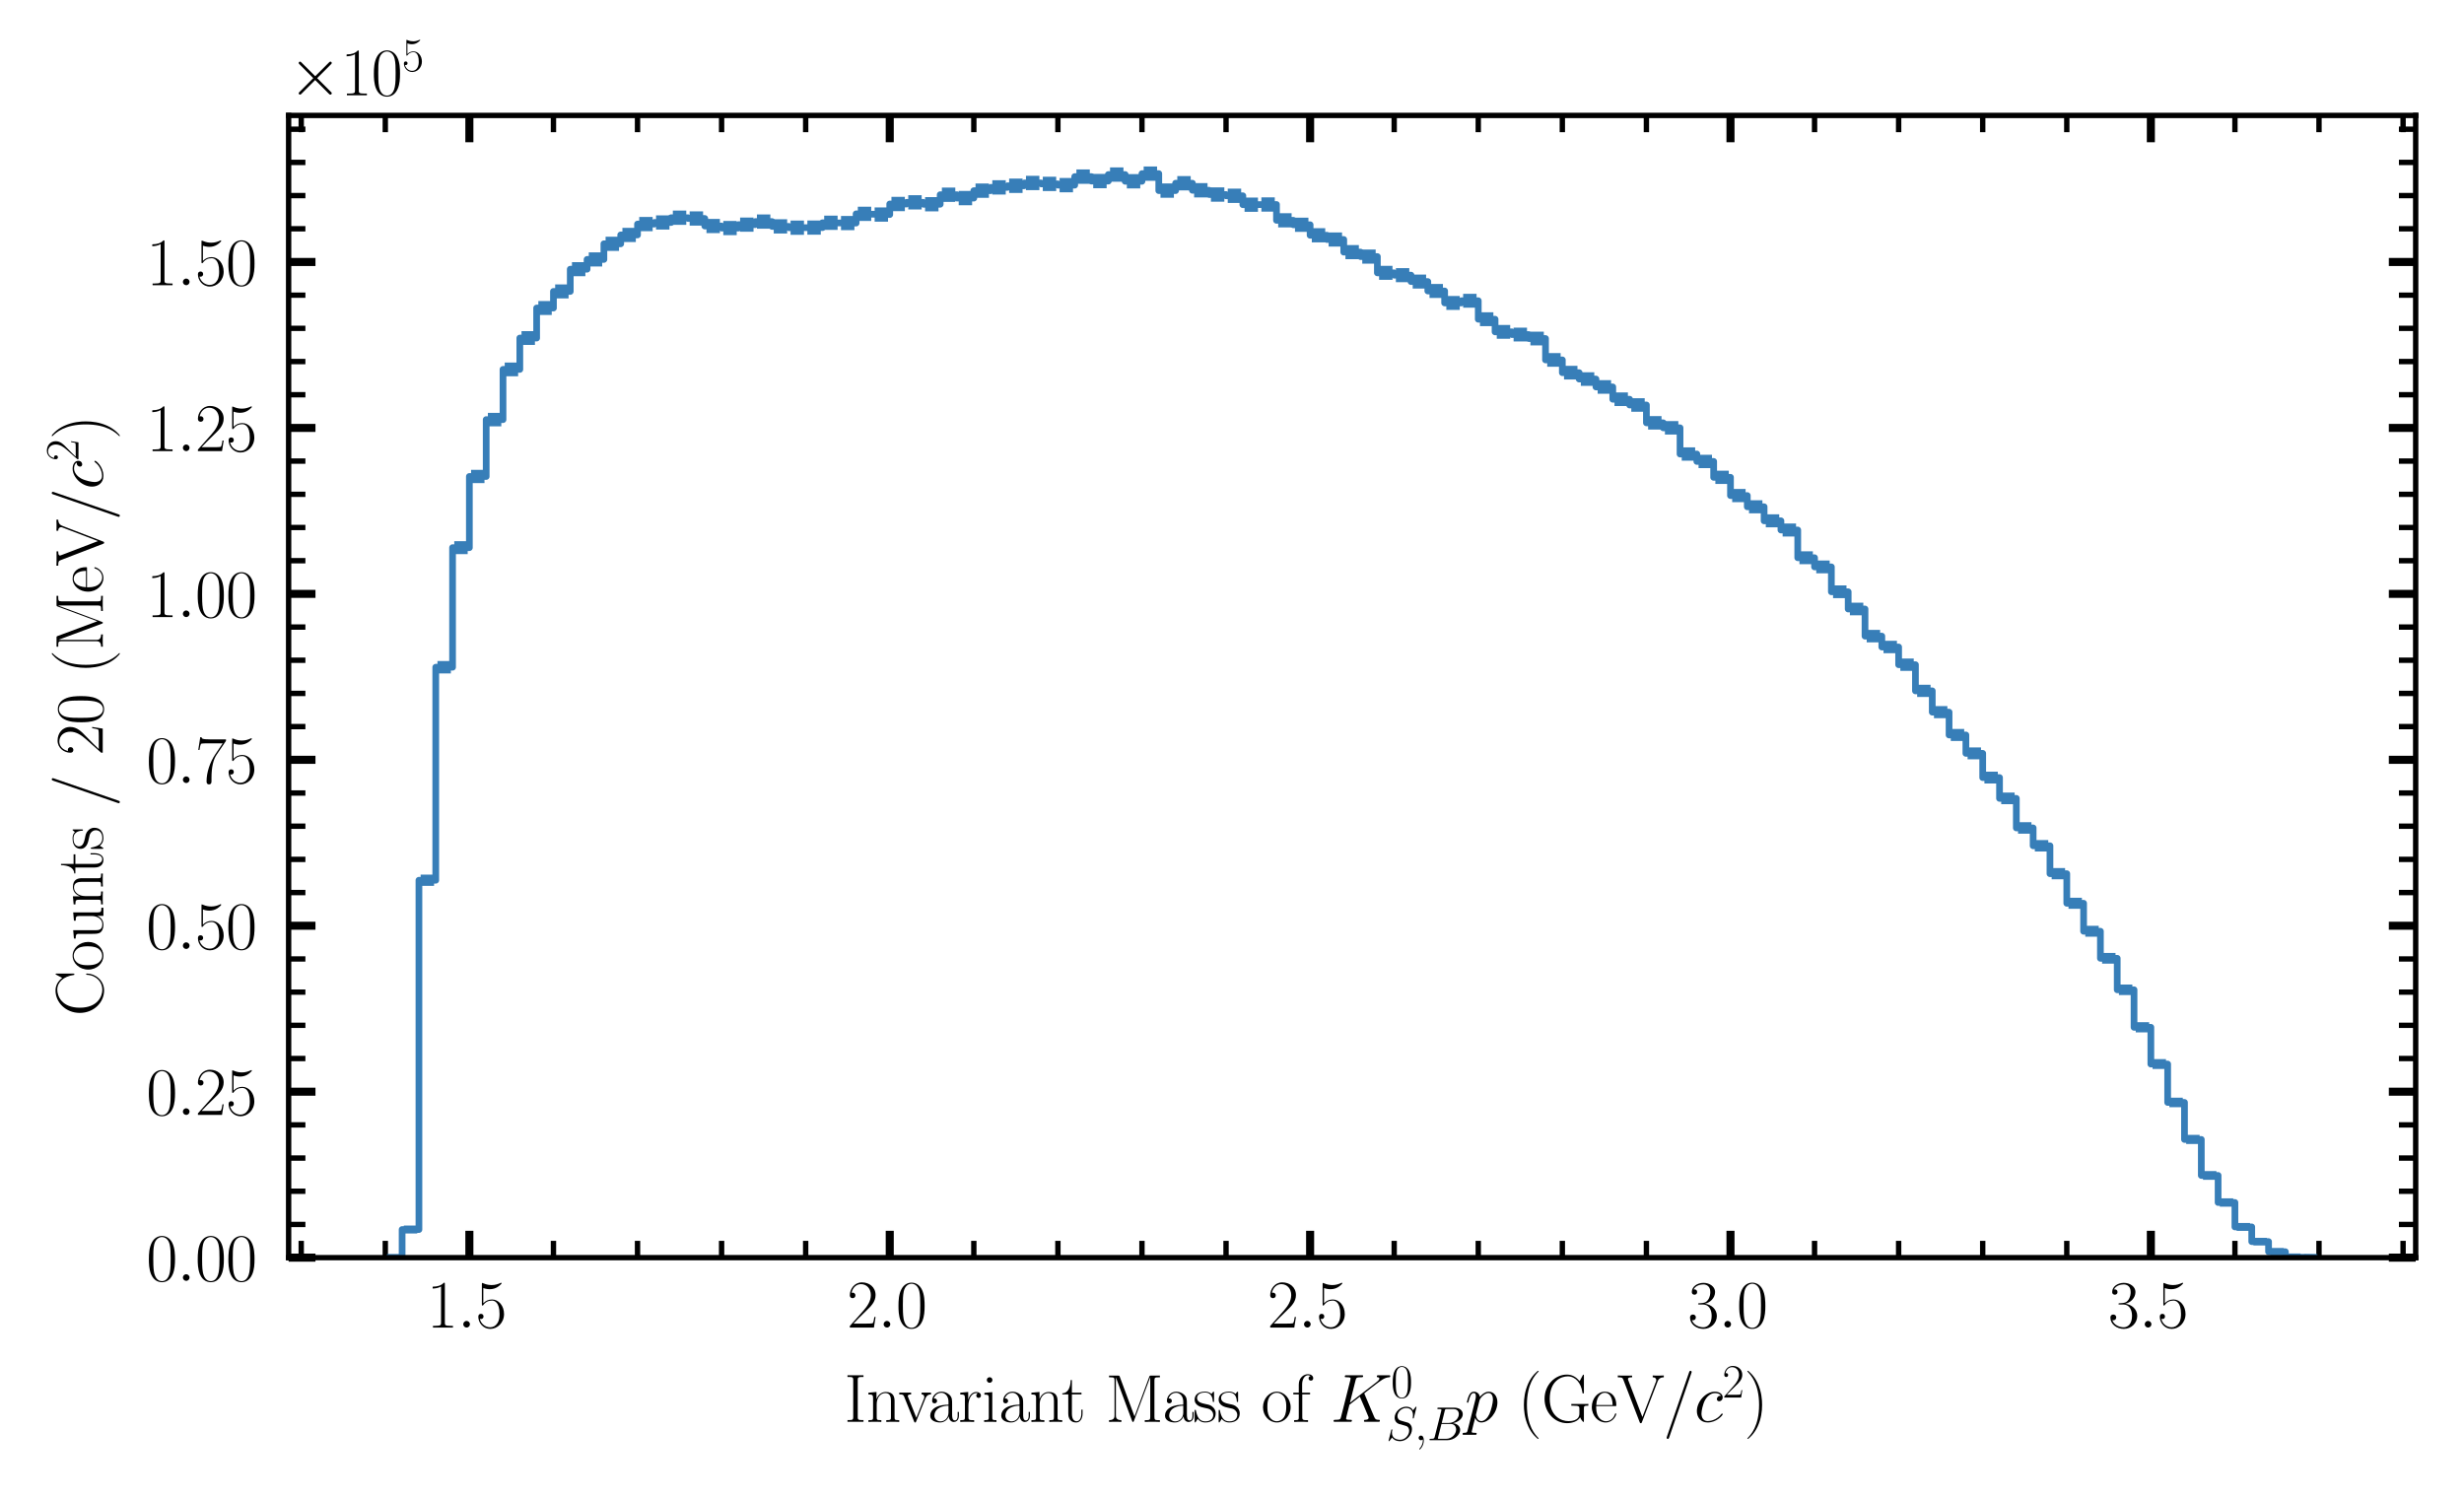 <?xml version="1.0" encoding="utf-8" standalone="no"?>
<!DOCTYPE svg PUBLIC "-//W3C//DTD SVG 1.1//EN"
  "http://www.w3.org/Graphics/SVG/1.1/DTD/svg11.dtd">
<svg xmlns:xlink="http://www.w3.org/1999/xlink" width="367.2pt" height="223.2pt" viewBox="0 0 367.2 223.2" xmlns="http://www.w3.org/2000/svg" version="1.1">
 <defs>
  <style type="text/css">*{stroke-linejoin: round; stroke-linecap: butt}</style>
 </defs>
 <g id="figure_1">
  <g id="patch_1">
   <path d="M 0 223.2 
L 367.2 223.2 
L 367.2 0 
L 0 0 
z
" style="fill: #ffffff"/>
  </g>
  <g id="axes_1">
   <g id="patch_2">
    <path d="M 43.012 187.435 
L 360 187.435 
L 360 17.203 
L 43.012 17.203 
z
" style="fill: #ffffff"/>
   </g>
   <g id="patch_3">
    <path d="M 57.42 187.435 
L 59.926 187.435 
L 59.926 183.246 
L 62.432 183.246 
L 62.432 131.191 
L 64.938 131.191 
L 64.938 99.442 
L 67.444 99.442 
L 67.444 81.622 
L 69.949 81.622 
L 69.949 71.013 
L 72.455 71.013 
L 72.455 62.537 
L 74.961 62.537 
L 74.961 55.055 
L 77.467 55.055 
L 77.467 50.384 
L 79.973 50.384 
L 79.973 45.909 
L 82.479 45.909 
L 82.479 43.433 
L 84.984 43.433 
L 84.984 40.122 
L 87.49 40.122 
L 87.49 38.664 
L 89.996 38.664 
L 89.996 36.337 
L 92.502 36.337 
L 92.502 35.014 
L 95.008 35.014 
L 95.008 33.395 
L 97.514 33.395 
L 97.514 33.156 
L 100.019 33.156 
L 100.019 32.447 
L 102.525 32.447 
L 102.525 32.562 
L 105.031 32.562 
L 105.031 33.683 
L 107.537 33.683 
L 107.537 33.99 
L 110.043 33.99 
L 110.043 33.477 
L 112.549 33.477 
L 112.549 33.023 
L 115.054 33.023 
L 115.054 33.739 
L 117.56 33.739 
L 117.56 33.935 
L 122.572 33.922 
L 122.572 33.201 
L 127.584 33.242 
L 127.584 31.872 
L 132.595 31.975 
L 132.595 30.405 
L 135.101 30.405 
L 135.101 30.155 
L 137.607 30.155 
L 137.607 30.44 
L 140.113 30.44 
L 140.113 29.024 
L 142.619 29.024 
L 142.619 29.525 
L 145.125 29.525 
L 145.125 28.42 
L 147.63 28.42 
L 147.63 27.928 
L 150.136 27.928 
L 150.136 27.688 
L 152.642 27.688 
L 152.642 27.27 
L 155.148 27.27 
L 155.148 27.405 
L 157.654 27.405 
L 157.654 27.594 
L 160.16 27.594 
L 160.16 26.324 
L 162.665 26.324 
L 162.665 26.988 
L 165.171 26.988 
L 165.171 26.017 
L 167.677 26.017 
L 167.677 27.017 
L 170.183 27.017 
L 170.183 25.879 
L 172.689 25.879 
L 172.689 28.408 
L 175.195 28.408 
L 175.195 27.307 
L 177.7 27.307 
L 177.7 28.361 
L 180.206 28.361 
L 180.206 28.994 
L 182.712 28.994 
L 182.712 29.18 
L 185.218 29.18 
L 185.218 30.506 
L 190.23 30.48 
L 190.23 32.832 
L 192.735 32.832 
L 192.735 33.496 
L 195.241 33.496 
L 195.241 35.063 
L 197.747 35.063 
L 197.747 35.696 
L 200.253 35.696 
L 200.253 37.576 
L 202.759 37.576 
L 202.759 38.242 
L 205.265 38.242 
L 205.265 40.663 
L 207.77 40.663 
L 207.77 41.007 
L 210.276 41.007 
L 210.276 41.963 
L 212.782 41.963 
L 212.782 43.365 
L 215.288 43.365 
L 215.288 45.147 
L 217.794 45.147 
L 217.794 44.821 
L 220.3 44.821 
L 220.3 47.575 
L 222.805 47.575 
L 222.805 49.458 
L 225.311 49.458 
L 225.311 49.863 
L 227.817 49.863 
L 227.817 50.453 
L 230.323 50.453 
L 230.323 53.64 
L 232.829 53.64 
L 232.829 55.543 
L 235.335 55.543 
L 235.335 56.494 
L 237.84 56.494 
L 237.84 57.67 
L 240.346 57.67 
L 240.346 59.502 
L 242.852 59.502 
L 242.852 60.359 
L 245.358 60.359 
L 245.358 63.016 
L 247.864 63.016 
L 247.864 63.761 
L 250.37 63.761 
L 250.37 67.668 
L 252.875 67.668 
L 252.875 68.772 
L 255.381 68.772 
L 255.381 71.138 
L 257.887 71.138 
L 257.887 73.858 
L 260.393 73.858 
L 260.393 75.53 
L 262.899 75.53 
L 262.899 77.623 
L 265.405 77.623 
L 265.405 78.99 
L 267.911 78.99 
L 267.911 83.124 
L 270.416 83.124 
L 270.416 84.489 
L 272.922 84.489 
L 272.922 88.199 
L 275.428 88.199 
L 275.428 90.764 
L 277.934 90.764 
L 277.934 94.806 
L 280.44 94.806 
L 280.44 96.428 
L 282.946 96.428 
L 282.946 99.067 
L 285.451 99.067 
L 285.451 102.964 
L 287.957 102.964 
L 287.957 106.135 
L 290.463 106.135 
L 290.463 109.54 
L 292.969 109.54 
L 292.969 112.279 
L 295.475 112.279 
L 295.475 115.89 
L 297.981 115.89 
L 297.981 118.989 
L 300.486 118.989 
L 300.486 123.392 
L 302.992 123.392 
L 302.992 126.053 
L 305.498 126.053 
L 305.498 130.212 
L 308.004 130.212 
L 308.004 134.62 
L 310.51 134.62 
L 310.51 138.791 
L 313.016 138.791 
L 313.016 142.822 
L 315.521 142.822 
L 315.521 147.516 
L 318.027 147.516 
L 318.027 153.104 
L 320.533 153.104 
L 320.533 158.585 
L 323.039 158.585 
L 323.039 164.304 
L 325.545 164.304 
L 325.545 169.821 
L 328.051 169.821 
L 328.051 175.185 
L 330.556 175.185 
L 330.556 179.217 
L 333.062 179.217 
L 333.062 182.856 
L 335.568 182.856 
L 335.568 185.044 
L 338.074 185.044 
L 338.074 186.552 
L 340.58 186.552 
L 340.58 187.328 
L 345.591 187.435 
L 345.591 187.435 
" clip-path="url(#pebf064bad8)" style="fill: none; stroke: #377eb8; stroke-linejoin: miter"/>
   </g>
   <g id="matplotlib.axis_1">
    <g id="xtick_1">
     <g id="line2d_1">
      <defs>
       <path id="m87563f6bd8" d="M 0 0 
L 0 -4 
" style="stroke: #000000; stroke-width: 1.2"/>
      </defs>
      <g>
       <use xlink:href="#m87563f6bd8" x="69.949" y="187.435" style="stroke: #000000; stroke-width: 1.2"/>
      </g>
     </g>
     <g id="line2d_2">
      <defs>
       <path id="m86444df426" d="M 0 0 
L 0 4 
" style="stroke: #000000; stroke-width: 1.2"/>
      </defs>
      <g>
       <use xlink:href="#m86444df426" x="69.949" y="17.203" style="stroke: #000000; stroke-width: 1.2"/>
      </g>
     </g>
     <g id="text_1">
      <!-- $\mathdefault{1.5}$ -->
      <g transform="translate(63.584 197.853) scale(0.1 -0.1)">
       <defs>
        <path id="CMR17-31" d="M 1702 4058 
C 1702 4192 1696 4192 1606 4192 
C 1357 3916 979 3827 621 3827 
C 602 3827 570 3827 563 3808 
C 557 3795 557 3782 557 3648 
C 755 3648 1088 3686 1344 3839 
L 1344 461 
C 1344 236 1331 160 781 160 
L 589 160 
L 589 0 
C 896 0 1216 0 1523 0 
C 1830 0 2150 0 2458 0 
L 2458 160 
L 2266 160 
C 1715 160 1702 230 1702 458 
L 1702 4058 
z
" transform="scale(0.016)"/>
        <path id="CMMI12-3a" d="M 1178 307 
C 1178 492 1024 619 870 619 
C 685 619 557 466 557 313 
C 557 128 710 0 864 0 
C 1050 0 1178 153 1178 307 
z
" transform="scale(0.016)"/>
        <path id="CMR17-35" d="M 730 3692 
C 794 3666 1056 3584 1325 3584 
C 1920 3584 2246 3911 2432 4100 
C 2432 4157 2432 4192 2394 4192 
C 2387 4192 2374 4192 2323 4163 
C 2099 4058 1837 3973 1517 3973 
C 1325 3973 1037 3999 723 4139 
C 653 4171 640 4171 634 4171 
C 602 4171 595 4164 595 4037 
L 595 2203 
C 595 2089 595 2057 659 2057 
C 691 2057 704 2070 736 2114 
C 941 2401 1222 2522 1542 2522 
C 1766 2522 2246 2382 2246 1289 
C 2246 1085 2246 715 2054 421 
C 1894 159 1645 25 1370 25 
C 947 25 518 320 403 814 
C 429 807 480 795 506 795 
C 589 795 749 840 749 1038 
C 749 1210 627 1280 506 1280 
C 358 1280 262 1190 262 1011 
C 262 454 704 -128 1382 -128 
C 2042 -128 2669 440 2669 1264 
C 2669 2030 2170 2624 1549 2624 
C 1222 2624 947 2503 730 2274 
L 730 3692 
z
" transform="scale(0.016)"/>
       </defs>
       <use xlink:href="#CMR17-31" transform="scale(0.996)"/>
       <use xlink:href="#CMMI12-3a" transform="translate(45.69 0) scale(0.996)"/>
       <use xlink:href="#CMR17-35" transform="translate(72.788 0) scale(0.996)"/>
      </g>
     </g>
    </g>
    <g id="xtick_2">
     <g id="line2d_3">
      <g>
       <use xlink:href="#m87563f6bd8" x="132.595" y="187.435" style="stroke: #000000; stroke-width: 1.2"/>
      </g>
     </g>
     <g id="line2d_4">
      <g>
       <use xlink:href="#m86444df426" x="132.595" y="17.203" style="stroke: #000000; stroke-width: 1.2"/>
      </g>
     </g>
     <g id="text_2">
      <!-- $\mathdefault{2.0}$ -->
      <g transform="translate(126.23 197.853) scale(0.1 -0.1)">
       <defs>
        <path id="CMR17-32" d="M 2669 989 
L 2554 989 
C 2490 536 2438 459 2413 420 
C 2381 369 1920 369 1830 369 
L 602 369 
C 832 619 1280 1072 1824 1597 
C 2214 1967 2669 2402 2669 3035 
C 2669 3790 2067 4224 1395 4224 
C 691 4224 262 3604 262 3030 
C 262 2780 448 2748 525 2748 
C 589 2748 781 2787 781 3010 
C 781 3207 614 3264 525 3264 
C 486 3264 448 3258 422 3245 
C 544 3790 915 4058 1306 4058 
C 1862 4058 2227 3617 2227 3035 
C 2227 2479 1901 2000 1536 1584 
L 262 146 
L 262 0 
L 2515 0 
L 2669 989 
z
" transform="scale(0.016)"/>
        <path id="CMR17-30" d="M 2688 2025 
C 2688 2416 2682 3080 2413 3591 
C 2176 4039 1798 4198 1466 4198 
C 1158 4198 768 4058 525 3597 
C 269 3118 243 2524 243 2025 
C 243 1661 250 1106 448 619 
C 723 -39 1216 -128 1466 -128 
C 1760 -128 2208 -7 2470 600 
C 2662 1042 2688 1559 2688 2025 
z
M 1466 -26 
C 1056 -26 813 325 723 812 
C 653 1188 653 1738 653 2096 
C 653 2588 653 2997 736 3387 
C 858 3929 1216 4096 1466 4096 
C 1728 4096 2067 3923 2189 3400 
C 2272 3036 2278 2607 2278 2096 
C 2278 1680 2278 1169 2202 792 
C 2067 95 1690 -26 1466 -26 
z
" transform="scale(0.016)"/>
       </defs>
       <use xlink:href="#CMR17-32" transform="scale(0.996)"/>
       <use xlink:href="#CMMI12-3a" transform="translate(45.69 0) scale(0.996)"/>
       <use xlink:href="#CMR17-30" transform="translate(72.788 0) scale(0.996)"/>
      </g>
     </g>
    </g>
    <g id="xtick_3">
     <g id="line2d_5">
      <g>
       <use xlink:href="#m87563f6bd8" x="195.241" y="187.435" style="stroke: #000000; stroke-width: 1.2"/>
      </g>
     </g>
     <g id="line2d_6">
      <g>
       <use xlink:href="#m86444df426" x="195.241" y="17.203" style="stroke: #000000; stroke-width: 1.2"/>
      </g>
     </g>
     <g id="text_3">
      <!-- $\mathdefault{2.5}$ -->
      <g transform="translate(188.876 197.853) scale(0.1 -0.1)">
       <use xlink:href="#CMR17-32" transform="scale(0.996)"/>
       <use xlink:href="#CMMI12-3a" transform="translate(45.69 0) scale(0.996)"/>
       <use xlink:href="#CMR17-35" transform="translate(72.788 0) scale(0.996)"/>
      </g>
     </g>
    </g>
    <g id="xtick_4">
     <g id="line2d_7">
      <g>
       <use xlink:href="#m87563f6bd8" x="257.887" y="187.435" style="stroke: #000000; stroke-width: 1.2"/>
      </g>
     </g>
     <g id="line2d_8">
      <g>
       <use xlink:href="#m86444df426" x="257.887" y="17.203" style="stroke: #000000; stroke-width: 1.2"/>
      </g>
     </g>
     <g id="text_4">
      <!-- $\mathdefault{3.0}$ -->
      <g transform="translate(251.522 197.853) scale(0.1 -0.1)">
       <defs>
        <path id="CMR17-33" d="M 1414 2157 
C 1984 2157 2234 1662 2234 1090 
C 2234 320 1824 25 1453 25 
C 1114 25 563 194 390 693 
C 422 680 454 680 486 680 
C 640 680 755 782 755 948 
C 755 1133 614 1216 486 1216 
C 378 1216 211 1165 211 926 
C 211 335 787 -128 1466 -128 
C 2176 -128 2720 430 2720 1085 
C 2720 1707 2208 2157 1600 2227 
C 2086 2328 2554 2756 2554 3329 
C 2554 3820 2048 4179 1472 4179 
C 890 4179 378 3829 378 3329 
C 378 3110 544 3072 627 3072 
C 762 3072 877 3155 877 3321 
C 877 3486 762 3569 627 3569 
C 602 3569 570 3569 544 3557 
C 730 3959 1235 4032 1459 4032 
C 1683 4032 2106 3925 2106 3320 
C 2106 3143 2080 2828 1862 2550 
C 1670 2304 1453 2304 1242 2284 
C 1210 2284 1062 2269 1037 2269 
C 992 2263 966 2257 966 2208 
C 966 2163 973 2157 1101 2157 
L 1414 2157 
z
" transform="scale(0.016)"/>
       </defs>
       <use xlink:href="#CMR17-33" transform="scale(0.996)"/>
       <use xlink:href="#CMMI12-3a" transform="translate(45.69 0) scale(0.996)"/>
       <use xlink:href="#CMR17-30" transform="translate(72.788 0) scale(0.996)"/>
      </g>
     </g>
    </g>
    <g id="xtick_5">
     <g id="line2d_9">
      <g>
       <use xlink:href="#m87563f6bd8" x="320.533" y="187.435" style="stroke: #000000; stroke-width: 1.2"/>
      </g>
     </g>
     <g id="line2d_10">
      <g>
       <use xlink:href="#m86444df426" x="320.533" y="17.203" style="stroke: #000000; stroke-width: 1.2"/>
      </g>
     </g>
     <g id="text_5">
      <!-- $\mathdefault{3.5}$ -->
      <g transform="translate(314.168 197.853) scale(0.1 -0.1)">
       <use xlink:href="#CMR17-33" transform="scale(0.996)"/>
       <use xlink:href="#CMMI12-3a" transform="translate(45.69 0) scale(0.996)"/>
       <use xlink:href="#CMR17-35" transform="translate(72.788 0) scale(0.996)"/>
      </g>
     </g>
    </g>
    <g id="xtick_6">
     <g id="line2d_11">
      <defs>
       <path id="mebb112510c" d="M 0 0 
L 0 -2.5 
" style="stroke: #000000; stroke-width: 0.8"/>
      </defs>
      <g>
       <use xlink:href="#mebb112510c" x="44.891" y="187.435" style="stroke: #000000; stroke-width: 0.8"/>
      </g>
     </g>
     <g id="line2d_12">
      <defs>
       <path id="m2c444c5b61" d="M 0 0 
L 0 2.5 
" style="stroke: #000000; stroke-width: 0.8"/>
      </defs>
      <g>
       <use xlink:href="#m2c444c5b61" x="44.891" y="17.203" style="stroke: #000000; stroke-width: 0.8"/>
      </g>
     </g>
    </g>
    <g id="xtick_7">
     <g id="line2d_13">
      <g>
       <use xlink:href="#mebb112510c" x="57.42" y="187.435" style="stroke: #000000; stroke-width: 0.8"/>
      </g>
     </g>
     <g id="line2d_14">
      <g>
       <use xlink:href="#m2c444c5b61" x="57.42" y="17.203" style="stroke: #000000; stroke-width: 0.8"/>
      </g>
     </g>
    </g>
    <g id="xtick_8">
     <g id="line2d_15">
      <g>
       <use xlink:href="#mebb112510c" x="82.479" y="187.435" style="stroke: #000000; stroke-width: 0.8"/>
      </g>
     </g>
     <g id="line2d_16">
      <g>
       <use xlink:href="#m2c444c5b61" x="82.479" y="17.203" style="stroke: #000000; stroke-width: 0.8"/>
      </g>
     </g>
    </g>
    <g id="xtick_9">
     <g id="line2d_17">
      <g>
       <use xlink:href="#mebb112510c" x="95.008" y="187.435" style="stroke: #000000; stroke-width: 0.8"/>
      </g>
     </g>
     <g id="line2d_18">
      <g>
       <use xlink:href="#m2c444c5b61" x="95.008" y="17.203" style="stroke: #000000; stroke-width: 0.8"/>
      </g>
     </g>
    </g>
    <g id="xtick_10">
     <g id="line2d_19">
      <g>
       <use xlink:href="#mebb112510c" x="107.537" y="187.435" style="stroke: #000000; stroke-width: 0.8"/>
      </g>
     </g>
     <g id="line2d_20">
      <g>
       <use xlink:href="#m2c444c5b61" x="107.537" y="17.203" style="stroke: #000000; stroke-width: 0.8"/>
      </g>
     </g>
    </g>
    <g id="xtick_11">
     <g id="line2d_21">
      <g>
       <use xlink:href="#mebb112510c" x="120.066" y="187.435" style="stroke: #000000; stroke-width: 0.8"/>
      </g>
     </g>
     <g id="line2d_22">
      <g>
       <use xlink:href="#m2c444c5b61" x="120.066" y="17.203" style="stroke: #000000; stroke-width: 0.8"/>
      </g>
     </g>
    </g>
    <g id="xtick_12">
     <g id="line2d_23">
      <g>
       <use xlink:href="#mebb112510c" x="145.125" y="187.435" style="stroke: #000000; stroke-width: 0.8"/>
      </g>
     </g>
     <g id="line2d_24">
      <g>
       <use xlink:href="#m2c444c5b61" x="145.125" y="17.203" style="stroke: #000000; stroke-width: 0.8"/>
      </g>
     </g>
    </g>
    <g id="xtick_13">
     <g id="line2d_25">
      <g>
       <use xlink:href="#mebb112510c" x="157.654" y="187.435" style="stroke: #000000; stroke-width: 0.8"/>
      </g>
     </g>
     <g id="line2d_26">
      <g>
       <use xlink:href="#m2c444c5b61" x="157.654" y="17.203" style="stroke: #000000; stroke-width: 0.8"/>
      </g>
     </g>
    </g>
    <g id="xtick_14">
     <g id="line2d_27">
      <g>
       <use xlink:href="#mebb112510c" x="170.183" y="187.435" style="stroke: #000000; stroke-width: 0.8"/>
      </g>
     </g>
     <g id="line2d_28">
      <g>
       <use xlink:href="#m2c444c5b61" x="170.183" y="17.203" style="stroke: #000000; stroke-width: 0.8"/>
      </g>
     </g>
    </g>
    <g id="xtick_15">
     <g id="line2d_29">
      <g>
       <use xlink:href="#mebb112510c" x="182.712" y="187.435" style="stroke: #000000; stroke-width: 0.8"/>
      </g>
     </g>
     <g id="line2d_30">
      <g>
       <use xlink:href="#m2c444c5b61" x="182.712" y="17.203" style="stroke: #000000; stroke-width: 0.8"/>
      </g>
     </g>
    </g>
    <g id="xtick_16">
     <g id="line2d_31">
      <g>
       <use xlink:href="#mebb112510c" x="207.77" y="187.435" style="stroke: #000000; stroke-width: 0.8"/>
      </g>
     </g>
     <g id="line2d_32">
      <g>
       <use xlink:href="#m2c444c5b61" x="207.77" y="17.203" style="stroke: #000000; stroke-width: 0.8"/>
      </g>
     </g>
    </g>
    <g id="xtick_17">
     <g id="line2d_33">
      <g>
       <use xlink:href="#mebb112510c" x="220.3" y="187.435" style="stroke: #000000; stroke-width: 0.8"/>
      </g>
     </g>
     <g id="line2d_34">
      <g>
       <use xlink:href="#m2c444c5b61" x="220.3" y="17.203" style="stroke: #000000; stroke-width: 0.8"/>
      </g>
     </g>
    </g>
    <g id="xtick_18">
     <g id="line2d_35">
      <g>
       <use xlink:href="#mebb112510c" x="232.829" y="187.435" style="stroke: #000000; stroke-width: 0.8"/>
      </g>
     </g>
     <g id="line2d_36">
      <g>
       <use xlink:href="#m2c444c5b61" x="232.829" y="17.203" style="stroke: #000000; stroke-width: 0.8"/>
      </g>
     </g>
    </g>
    <g id="xtick_19">
     <g id="line2d_37">
      <g>
       <use xlink:href="#mebb112510c" x="245.358" y="187.435" style="stroke: #000000; stroke-width: 0.8"/>
      </g>
     </g>
     <g id="line2d_38">
      <g>
       <use xlink:href="#m2c444c5b61" x="245.358" y="17.203" style="stroke: #000000; stroke-width: 0.8"/>
      </g>
     </g>
    </g>
    <g id="xtick_20">
     <g id="line2d_39">
      <g>
       <use xlink:href="#mebb112510c" x="270.416" y="187.435" style="stroke: #000000; stroke-width: 0.8"/>
      </g>
     </g>
     <g id="line2d_40">
      <g>
       <use xlink:href="#m2c444c5b61" x="270.416" y="17.203" style="stroke: #000000; stroke-width: 0.8"/>
      </g>
     </g>
    </g>
    <g id="xtick_21">
     <g id="line2d_41">
      <g>
       <use xlink:href="#mebb112510c" x="282.946" y="187.435" style="stroke: #000000; stroke-width: 0.8"/>
      </g>
     </g>
     <g id="line2d_42">
      <g>
       <use xlink:href="#m2c444c5b61" x="282.946" y="17.203" style="stroke: #000000; stroke-width: 0.8"/>
      </g>
     </g>
    </g>
    <g id="xtick_22">
     <g id="line2d_43">
      <g>
       <use xlink:href="#mebb112510c" x="295.475" y="187.435" style="stroke: #000000; stroke-width: 0.8"/>
      </g>
     </g>
     <g id="line2d_44">
      <g>
       <use xlink:href="#m2c444c5b61" x="295.475" y="17.203" style="stroke: #000000; stroke-width: 0.8"/>
      </g>
     </g>
    </g>
    <g id="xtick_23">
     <g id="line2d_45">
      <g>
       <use xlink:href="#mebb112510c" x="308.004" y="187.435" style="stroke: #000000; stroke-width: 0.8"/>
      </g>
     </g>
     <g id="line2d_46">
      <g>
       <use xlink:href="#m2c444c5b61" x="308.004" y="17.203" style="stroke: #000000; stroke-width: 0.8"/>
      </g>
     </g>
    </g>
    <g id="xtick_24">
     <g id="line2d_47">
      <g>
       <use xlink:href="#mebb112510c" x="333.062" y="187.435" style="stroke: #000000; stroke-width: 0.8"/>
      </g>
     </g>
     <g id="line2d_48">
      <g>
       <use xlink:href="#m2c444c5b61" x="333.062" y="17.203" style="stroke: #000000; stroke-width: 0.8"/>
      </g>
     </g>
    </g>
    <g id="xtick_25">
     <g id="line2d_49">
      <g>
       <use xlink:href="#mebb112510c" x="345.591" y="187.435" style="stroke: #000000; stroke-width: 0.8"/>
      </g>
     </g>
     <g id="line2d_50">
      <g>
       <use xlink:href="#m2c444c5b61" x="345.591" y="17.203" style="stroke: #000000; stroke-width: 0.8"/>
      </g>
     </g>
    </g>
    <g id="xtick_26">
     <g id="line2d_51">
      <g>
       <use xlink:href="#mebb112510c" x="358.121" y="187.435" style="stroke: #000000; stroke-width: 0.8"/>
      </g>
     </g>
     <g id="line2d_52">
      <g>
       <use xlink:href="#m2c444c5b61" x="358.121" y="17.203" style="stroke: #000000; stroke-width: 0.8"/>
      </g>
     </g>
    </g>
    <g id="text_6">
     <!-- Invariant Mass of $K_{S,B}^0 p$ (GeV/$c^2$) -->
     <g transform="translate(125.817 211.9) scale(0.1 -0.1)">
      <defs>
       <path id="CMR17-49" d="M 1261 3905 
C 1261 4192 1338 4192 1798 4192 
L 1798 4352 
C 1594 4352 1267 4352 1050 4352 
C 832 4352 506 4352 301 4352 
L 301 4192 
C 762 4192 838 4192 838 3905 
L 838 447 
C 838 160 762 160 301 160 
L 301 0 
C 506 0 832 0 1050 0 
C 1267 0 1594 0 1798 0 
L 1798 160 
C 1338 160 1261 160 1261 447 
L 1261 3905 
z
" transform="scale(0.016)"/>
       <path id="CMR17-6e" d="M 2656 1933 
C 2656 2259 2592 2790 1837 2790 
C 1331 2790 1069 2400 973 2144 
L 966 2144 
L 966 2790 
L 211 2720 
L 211 2554 
C 589 2554 646 2515 646 2208 
L 646 428 
C 646 184 621 153 211 153 
L 211 -13 
C 365 0 646 0 813 0 
C 979 0 1267 0 1421 -13 
L 1421 153 
C 1011 153 986 178 986 428 
L 986 1658 
C 986 2247 1344 2688 1792 2688 
C 2266 2688 2317 2266 2317 1958 
L 2317 428 
C 2317 184 2291 153 1882 153 
L 1882 -13 
C 2035 0 2317 0 2483 0 
C 2650 0 2938 0 3091 -13 
L 3091 153 
C 2682 153 2656 178 2656 428 
L 2656 1933 
z
" transform="scale(0.016)"/>
       <path id="CMR17-76" d="M 2502 2163 
C 2560 2304 2662 2560 3034 2560 
L 3034 2726 
C 2912 2726 2752 2726 2630 2726 
C 2496 2726 2285 2726 2157 2732 
L 2157 2566 
C 2317 2553 2406 2477 2406 2311 
C 2406 2253 2406 2240 2368 2151 
L 1664 377 
L 902 2286 
C 864 2369 864 2381 864 2407 
C 864 2560 1075 2560 1171 2560 
L 1171 2732 
C 1018 2726 736 2726 576 2726 
C 403 2726 205 2726 64 2732 
L 64 2560 
C 307 2560 442 2560 518 2362 
L 1446 44 
C 1485 -51 1491 -64 1549 -64 
C 1606 -64 1613 -51 1651 44 
L 2502 2163 
z
" transform="scale(0.016)"/>
       <path id="CMR17-61" d="M 2304 1653 
C 2304 2072 2304 2294 2035 2543 
C 1798 2752 1523 2816 1306 2816 
C 800 2816 435 2407 435 1971 
C 435 1728 627 1728 666 1728 
C 749 1728 896 1778 896 1954 
C 896 2112 774 2181 666 2181 
C 640 2181 608 2174 589 2168 
C 723 2592 1069 2714 1293 2714 
C 1613 2714 1965 2429 1965 1885 
L 1965 1600 
C 1587 1600 1133 1549 774 1357 
C 371 1133 256 813 256 570 
C 256 77 832 -64 1171 -64 
C 1523 -64 1850 139 1990 511 
C 2003 233 2182 -18 2464 -18 
C 2598 -18 2938 70 2938 567 
L 2938 920 
L 2822 920 
L 2822 562 
C 2822 178 2650 128 2566 128 
C 2304 128 2304 458 2304 738 
L 2304 1653 
z
M 1965 870 
C 1965 317 1568 38 1216 38 
C 896 38 646 275 646 570 
C 646 761 730 1100 1101 1305 
C 1408 1478 1760 1504 1965 1504 
L 1965 870 
z
" transform="scale(0.016)"/>
       <path id="CMR17-72" d="M 960 1497 
C 960 2112 1222 2688 1702 2688 
C 1747 2688 1792 2682 1837 2662 
C 1837 2662 1696 2617 1696 2452 
C 1696 2298 1818 2234 1914 2234 
C 1990 2234 2131 2279 2131 2458 
C 2131 2663 1926 2790 1709 2790 
C 1222 2790 1011 2317 947 2093 
L 941 2093 
L 941 2790 
L 198 2720 
L 198 2554 
C 576 2554 634 2515 634 2208 
L 634 428 
C 634 184 608 153 198 153 
L 198 -13 
C 352 0 646 0 813 0 
C 998 0 1325 0 1498 -13 
L 1498 153 
C 1037 153 960 153 960 440 
L 960 1497 
z
" transform="scale(0.016)"/>
       <path id="CMR17-69" d="M 992 3909 
C 992 4049 877 4170 730 4170 
C 589 4170 467 4056 467 3909 
C 467 3769 582 3648 730 3648 
C 870 3648 992 3763 992 3909 
z
M 243 2706 
L 243 2541 
C 602 2541 653 2502 653 2197 
L 653 427 
C 653 184 627 153 218 153 
L 218 -13 
C 371 0 646 0 806 0 
C 960 0 1222 0 1370 -13 
L 1370 153 
C 992 153 979 191 979 420 
L 979 2776 
L 243 2706 
z
" transform="scale(0.016)"/>
       <path id="CMR17-74" d="M 966 2560 
L 1862 2560 
L 1862 2725 
L 966 2725 
L 966 3904 
L 851 3904 
C 838 3245 614 2668 70 2668 
L 70 2560 
L 627 2560 
L 627 771 
C 627 650 627 -64 1370 -64 
C 1747 -64 1965 306 1965 777 
L 1965 1140 
L 1850 1140 
L 1850 783 
C 1850 344 1677 51 1408 51 
C 1222 51 966 178 966 758 
L 966 2560 
z
" transform="scale(0.016)"/>
       <path id="CMR17-4d" d="M 1338 4224 
C 1299 4320 1293 4320 1158 4320 
L 339 4320 
L 339 4160 
C 781 4160 851 4160 851 3875 
L 851 610 
C 851 451 851 153 339 153 
L 339 -13 
C 486 0 755 0 915 0 
C 1075 0 1344 0 1491 -13 
L 1491 153 
C 979 153 979 451 979 610 
L 979 4135 
L 986 4135 
L 2490 89 
C 2515 25 2528 -13 2579 -13 
C 2630 -13 2643 25 2669 89 
L 4186 4166 
L 4192 4166 
L 4192 438 
C 4192 153 4122 153 3680 153 
L 3680 -13 
C 3853 0 4198 0 4384 0 
C 4570 0 4922 0 5094 -13 
L 5094 153 
C 4653 153 4582 153 4582 438 
L 4582 3875 
C 4582 4160 4653 4160 5094 4160 
L 5094 4320 
L 4282 4320 
C 4147 4320 4141 4314 4102 4218 
L 2720 502 
L 1338 4224 
z
" transform="scale(0.016)"/>
       <path id="CMR17-73" d="M 1978 2697 
C 1978 2813 1971 2819 1933 2819 
C 1907 2819 1901 2813 1824 2717 
C 1805 2691 1747 2626 1728 2601 
C 1523 2819 1235 2819 1126 2819 
C 416 2819 160 2447 160 2076 
C 160 1498 813 1365 998 1325 
C 1402 1243 1542 1217 1677 1101 
C 1760 1025 1901 884 1901 654 
C 1901 384 1747 38 1158 38 
C 602 38 403 460 288 1021 
C 269 1110 269 1117 218 1117 
C 166 1117 160 1110 160 983 
L 160 63 
C 160 -51 166 -58 205 -58 
C 237 -58 243 -51 275 0 
C 314 57 410 211 448 276 
C 576 103 800 -64 1158 -64 
C 1792 -64 2131 283 2131 784 
C 2131 1112 1958 1285 1875 1362 
C 1683 1561 1459 1606 1190 1657 
C 838 1735 390 1825 390 2217 
C 390 2383 480 2737 1126 2737 
C 1811 2737 1850 2094 1862 1888 
C 1869 1856 1901 1849 1920 1849 
C 1978 1849 1978 1869 1978 1978 
L 1978 2697 
z
" transform="scale(0.016)"/>
       <path id="CMR17-6f" d="M 2758 1356 
C 2758 2176 2163 2816 1466 2816 
C 768 2816 173 2176 173 1356 
C 173 551 768 -64 1466 -64 
C 2163 -64 2758 551 2758 1356 
z
M 1466 51 
C 1165 51 909 230 762 480 
C 602 767 582 1126 582 1408 
C 582 1677 595 2010 762 2298 
C 890 2509 1139 2714 1466 2714 
C 1754 2714 1997 2554 2150 2330 
C 2349 2029 2349 1607 2349 1408 
C 2349 1158 2336 775 2163 467 
C 1984 173 1709 51 1466 51 
z
" transform="scale(0.016)"/>
       <path id="CMR17-66" d="M 979 2560 
L 1709 2560 
L 1709 2725 
L 966 2725 
L 966 3494 
C 966 4022 1235 4352 1510 4352 
C 1594 4352 1690 4327 1754 4282 
C 1702 4269 1568 4225 1568 4067 
C 1568 3901 1696 3850 1786 3850 
C 1875 3850 2003 3901 2003 4067 
C 2003 4308 1773 4454 1517 4454 
C 1152 4454 653 4156 653 3481 
L 653 2725 
L 141 2725 
L 141 2560 
L 653 2560 
L 653 427 
C 653 184 627 153 218 153 
L 218 -13 
C 371 0 666 0 832 0 
C 1018 0 1344 0 1517 -13 
L 1517 153 
C 1056 153 979 153 979 439 
L 979 2560 
z
" transform="scale(0.016)"/>
       <path id="CMMI12-4b" d="M 3200 2571 
C 3194 2590 3168 2641 3168 2661 
C 3168 2667 3174 2673 3283 2756 
L 3904 3242 
C 4762 3905 5043 4128 5485 4167 
C 5530 4167 5594 4167 5594 4282 
C 5594 4320 5574 4352 5523 4352 
C 5453 4352 5376 4352 5306 4352 
L 5062 4352 
C 4864 4352 4653 4352 4461 4352 
C 4416 4352 4339 4352 4339 4237 
C 4339 4173 4384 4167 4422 4167 
C 4493 4160 4576 4135 4576 4046 
C 4576 3919 4384 3765 4333 3727 
L 1824 1784 
L 2355 3887 
C 2413 4103 2426 4167 2880 4167 
C 3002 4167 3059 4167 3059 4288 
C 3059 4352 2995 4352 2963 4352 
C 2848 4352 2714 4352 2592 4352 
L 1837 4352 
C 1722 4352 1581 4352 1466 4352 
C 1414 4352 1344 4352 1344 4231 
C 1344 4167 1402 4167 1498 4167 
C 1888 4167 1888 4116 1888 4046 
C 1888 4034 1888 3995 1862 3899 
L 998 472 
C 941 249 928 185 480 185 
C 358 185 294 185 294 70 
C 294 0 352 0 390 0 
C 512 0 640 0 762 0 
L 1510 0 
C 1632 0 1766 0 1888 0 
C 1939 0 2010 0 2010 121 
C 2010 185 1952 185 1856 185 
C 1466 185 1466 236 1466 300 
C 1466 345 1504 504 1530 606 
L 1779 1593 
L 2752 2351 
C 2938 1943 3277 1128 3539 505 
C 3558 466 3571 428 3571 383 
C 3571 185 3315 185 3258 185 
C 3200 185 3136 185 3136 64 
C 3136 0 3206 0 3226 0 
C 3450 0 3686 0 3910 0 
L 4218 0 
C 4314 0 4422 0 4518 0 
C 4557 0 4627 0 4627 121 
C 4627 185 4570 185 4506 185 
C 4269 185 4186 236 4090 466 
L 3200 2571 
z
" transform="scale(0.016)"/>
       <path id="CMMI12-53" d="M 4064 4423 
C 4064 4480 4019 4480 4006 4480 
C 3981 4480 3974 4474 3898 4378 
C 3859 4333 3597 4001 3590 3995 
C 3379 4410 2957 4480 2688 4480 
C 1875 4480 1139 3743 1139 3025 
C 1139 2549 1427 2269 1741 2161 
C 1811 2135 2189 2033 2381 1989 
C 2707 1900 2790 1875 2925 1735 
C 2950 1703 3078 1557 3078 1258 
C 3078 667 2528 57 1888 57 
C 1363 57 781 280 781 991 
C 781 1112 806 1265 826 1328 
C 826 1348 832 1378 832 1391 
C 832 1417 819 1449 768 1449 
C 710 1449 704 1436 678 1328 
L 352 24 
C 352 18 326 -64 326 -71 
C 326 -128 378 -128 390 -128 
C 416 -128 422 -122 499 -26 
L 794 356 
C 947 126 1280 -128 1875 -128 
C 2701 -128 3456 666 3456 1460 
C 3456 1728 3392 1963 3149 2197 
C 3014 2331 2899 2363 2310 2516 
C 1882 2630 1824 2649 1709 2751 
C 1600 2858 1517 3011 1517 3227 
C 1517 3761 2061 4308 2669 4308 
C 3296 4308 3590 3926 3590 3323 
C 3590 3158 3558 2986 3558 2961 
C 3558 2903 3610 2903 3629 2903 
C 3686 2903 3693 2922 3718 3024 
L 4064 4423 
z
" transform="scale(0.016)"/>
       <path id="CMMI12-3b" d="M 1248 -31 
C 1248 343 1126 619 864 619 
C 659 619 557 453 557 313 
C 557 172 653 0 870 0 
C 954 0 1024 26 1082 83 
C 1094 96 1101 96 1107 96 
C 1120 96 1120 5 1120 -27 
C 1120 -240 1082 -659 710 -1080 
C 640 -1157 640 -1170 640 -1183 
C 640 -1216 672 -1248 704 -1248 
C 755 -1248 1248 -771 1248 -31 
z
" transform="scale(0.016)"/>
       <path id="CMMI12-42" d="M 2342 3921 
C 2400 4160 2426 4160 2675 4160 
L 3507 4160 
C 4230 4160 4230 3544 4230 3485 
C 4230 2966 3712 2304 2867 2304 
L 1946 2304 
L 2342 3921 
z
M 3424 2275 
C 4122 2402 4755 2886 4755 3473 
C 4755 3970 4314 4352 3590 4352 
L 1536 4352 
C 1414 4352 1357 4352 1357 4226 
C 1357 4160 1414 4160 1510 4160 
C 1901 4160 1901 4112 1901 4044 
C 1901 4032 1901 3993 1875 3897 
L 1011 472 
C 954 249 941 185 493 185 
C 371 185 307 185 307 70 
C 307 0 346 0 474 0 
L 2669 0 
C 3648 0 4403 739 4403 1383 
C 4403 1906 3942 2224 3424 2275 
z
M 2515 185 
L 1651 185 
C 1562 185 1549 185 1510 192 
C 1440 198 1434 211 1434 261 
C 1434 305 1446 343 1459 399 
L 1907 2176 
L 3110 2176 
C 3866 2176 3866 1483 3866 1433 
C 3866 828 3309 185 2515 185 
z
" transform="scale(0.016)"/>
       <path id="CMMI12-70" d="M 275 -789 
C 230 -980 205 -1031 -58 -1031 
C -134 -1031 -198 -1031 -198 -1152 
C -198 -1165 -192 -1216 -122 -1216 
C -38 -1216 51 -1216 134 -1216 
L 410 -1216 
C 544 -1216 870 -1216 1005 -1216 
C 1043 -1216 1120 -1216 1120 -1101 
C 1120 -1031 1075 -1031 966 -1031 
C 672 -1031 653 -987 653 -937 
C 653 -861 941 219 979 364 
C 1050 185 1222 -64 1555 -64 
C 2278 -64 3059 875 3059 1814 
C 3059 2401 2726 2816 2246 2816 
C 1837 2816 1491 2420 1421 2331 
C 1370 2650 1120 2816 864 2816 
C 678 2816 531 2727 410 2484 
C 294 2254 205 1865 205 1839 
C 205 1814 230 1782 275 1782 
C 326 1782 333 1788 371 1935 
C 467 2312 589 2689 845 2689 
C 992 2689 1043 2587 1043 2397 
C 1043 2245 1024 2181 998 2067 
L 275 -789 
z
M 1382 1993 
C 1427 2171 1606 2357 1709 2446 
C 1779 2510 1990 2689 2234 2689 
C 2515 2689 2643 2408 2643 2076 
C 2643 1769 2464 1047 2304 715 
C 2144 370 1850 64 1555 64 
C 1120 64 1050 613 1050 639 
C 1050 658 1062 709 1069 741 
L 1382 1993 
z
" transform="scale(0.016)"/>
       <path id="CMR17-28" d="M 1958 -1561 
C 1958 -1555 1958 -1542 1939 -1523 
C 1645 -1224 858 -407 858 1581 
C 858 3569 1632 4379 1946 4697 
C 1946 4704 1958 4717 1958 4736 
C 1958 4755 1939 4768 1914 4768 
C 1843 4768 1299 4296 986 3594 
C 666 2887 576 2199 576 1588 
C 576 1128 621 351 1005 -471 
C 1312 -1135 1837 -1600 1914 -1600 
C 1946 -1600 1958 -1587 1958 -1561 
z
" transform="scale(0.016)"/>
       <path id="CMR17-47" d="M 3974 1233 
C 3974 1473 3994 1505 4390 1505 
L 4390 1670 
C 4237 1664 3891 1664 3718 1664 
C 3539 1664 3040 1664 2797 1664 
L 2797 1505 
L 2989 1505 
C 3539 1505 3552 1434 3552 1201 
L 3552 774 
C 3552 63 2720 63 2522 63 
C 1862 63 781 511 781 2160 
C 781 3808 1843 4250 2464 4250 
C 3187 4250 3712 3626 3834 2741 
C 3846 2664 3846 2651 3904 2651 
C 3974 2651 3974 2664 3974 2779 
L 3974 4288 
C 3974 4402 3968 4409 3930 4409 
C 3904 4409 3898 4402 3853 4326 
L 3571 3791 
C 3258 4187 2874 4416 2381 4416 
C 1286 4416 294 3456 294 2148 
C 294 845 1267 -128 2394 -128 
C 2912 -128 3418 56 3616 417 
C 3725 158 3904 -20 3936 -20 
C 3968 -20 3974 -13 3974 100 
L 3974 1233 
z
" transform="scale(0.016)"/>
       <path id="CMR17-65" d="M 2438 1472 
C 2464 1498 2464 1511 2464 1576 
C 2464 2238 2118 2816 1389 2816 
C 710 2816 173 2169 173 1383 
C 173 551 781 -64 1459 -64 
C 2176 -64 2458 607 2458 740 
C 2458 784 2419 784 2406 784 
C 2362 784 2355 771 2330 696 
C 2189 265 1837 51 1504 51 
C 1229 51 954 203 781 480 
C 582 803 582 1176 582 1472 
L 2438 1472 
z
M 589 1568 
C 634 2505 1126 2714 1382 2714 
C 1818 2714 2112 2297 2118 1568 
L 589 1568 
z
" transform="scale(0.016)"/>
       <path id="CMR17-56" d="M 3776 3745 
C 3834 3886 3936 4160 4365 4160 
L 4365 4332 
C 4218 4319 4051 4319 3891 4319 
C 3738 4319 3475 4319 3328 4332 
L 3328 4160 
C 3648 4160 3661 3936 3661 3898 
C 3661 3827 3642 3783 3622 3732 
L 2362 446 
L 1043 3886 
C 1024 3931 1011 3963 1011 3994 
C 1011 4160 1267 4160 1402 4160 
L 1402 4319 
C 1197 4319 896 4319 685 4319 
C 518 4319 218 4319 64 4332 
L 64 4160 
C 435 4160 506 4135 582 3931 
L 2106 -26 
C 2138 -115 2144 -128 2214 -128 
C 2285 -128 2291 -115 2323 -26 
L 3776 3745 
z
" transform="scale(0.016)"/>
       <path id="CMR17-2f" d="M 2605 4545 
C 2637 4627 2637 4640 2637 4653 
C 2637 4729 2579 4768 2528 4768 
C 2451 4768 2426 4717 2400 4640 
L 326 -1377 
C 294 -1460 294 -1473 294 -1486 
C 294 -1562 352 -1600 403 -1600 
C 480 -1600 506 -1549 531 -1473 
L 2605 4545 
z
" transform="scale(0.016)"/>
       <path id="CMMI12-63" d="M 2502 2431 
C 2381 2431 2323 2431 2234 2355 
C 2195 2323 2125 2227 2125 2125 
C 2125 1997 2221 1920 2342 1920 
C 2496 1920 2669 2044 2669 2292 
C 2669 2588 2374 2816 1933 2816 
C 1094 2816 256 1903 256 996 
C 256 441 602 -64 1254 -64 
C 2125 -64 2675 622 2675 706 
C 2675 744 2637 776 2611 776 
C 2592 776 2586 770 2528 713 
C 2118 162 1510 64 1267 64 
C 826 64 685 446 685 764 
C 685 988 794 1605 1024 2039 
C 1190 2338 1536 2682 1939 2682 
C 2022 2682 2374 2682 2502 2431 
z
" transform="scale(0.016)"/>
       <path id="CMR17-29" d="M 1683 1581 
C 1683 2040 1638 2817 1254 3639 
C 947 4303 422 4768 346 4768 
C 326 4768 301 4761 301 4729 
C 301 4717 307 4710 314 4697 
C 621 4378 1402 3568 1402 1584 
C 1402 -407 627 -1217 314 -1537 
C 307 -1549 301 -1556 301 -1568 
C 301 -1600 326 -1600 346 -1600 
C 416 -1600 960 -1128 1274 -426 
C 1594 281 1683 969 1683 1581 
z
" transform="scale(0.016)"/>
      </defs>
      <use xlink:href="#CMR17-49" transform="scale(0.996)"/>
      <use xlink:href="#CMR17-6e" transform="translate(32.638 0) scale(0.996)"/>
      <use xlink:href="#CMR17-76" transform="translate(80.931 0) scale(0.996)"/>
      <use xlink:href="#CMR17-61" transform="translate(124.019 0) scale(0.996)"/>
      <use xlink:href="#CMR17-72" transform="translate(169.71 0) scale(0.996)"/>
      <use xlink:href="#CMR17-69" transform="translate(204.991 0) scale(0.996)"/>
      <use xlink:href="#CMR17-61" transform="translate(229.862 0) scale(0.996)"/>
      <use xlink:href="#CMR17-6e" transform="translate(275.552 0) scale(0.996)"/>
      <use xlink:href="#CMR17-74" transform="translate(323.845 0) scale(0.996)"/>
      <use xlink:href="#CMR17-4d" transform="translate(389.202 0) scale(0.996)"/>
      <use xlink:href="#CMR17-61" transform="translate(473.889 0) scale(0.996)"/>
      <use xlink:href="#CMR17-73" transform="translate(519.579 0) scale(0.996)"/>
      <use xlink:href="#CMR17-73" transform="translate(555.381 0) scale(0.996)"/>
      <use xlink:href="#CMR17-6f" transform="translate(621.258 0) scale(0.996)"/>
      <use xlink:href="#CMR17-66" transform="translate(666.948 0) scale(0.996)"/>
      <use xlink:href="#CMMI12-4b" transform="translate(724.498 0) scale(0.996)"/>
      <use xlink:href="#CMR17-30" transform="translate(814.645 36.154) scale(0.697)"/>
      <use xlink:href="#CMMI12-53" transform="translate(807.49 -27.441) scale(0.697)"/>
      <use xlink:href="#CMMI12-3b" transform="translate(849.753 -27.441) scale(0.697)"/>
      <use xlink:href="#CMMI12-42" transform="translate(868.721 -27.441) scale(0.697)"/>
      <use xlink:href="#CMMI12-70" transform="translate(924.613 0) scale(0.996)"/>
      <use xlink:href="#CMR17-28" transform="translate(1003.649 0) scale(0.996)"/>
      <use xlink:href="#CMR17-47" transform="translate(1038.93 0) scale(0.996)"/>
      <use xlink:href="#CMR17-65" transform="translate(1111.285 0) scale(0.996)"/>
      <use xlink:href="#CMR17-56" transform="translate(1151.771 0) scale(0.996)"/>
      <use xlink:href="#CMR17-2f" transform="translate(1220.843 0) scale(0.996)"/>
      <use xlink:href="#CMMI12-63" transform="translate(1266.534 0) scale(0.996)"/>
      <use xlink:href="#CMR17-32" transform="translate(1308.517 36.154) scale(0.697)"/>
      <use xlink:href="#CMR17-29" transform="translate(1340.998 0) scale(0.996)"/>
     </g>
    </g>
   </g>
   <g id="matplotlib.axis_2">
    <g id="ytick_1">
     <g id="line2d_53">
      <defs>
       <path id="m7647a4cd4f" d="M 0 0 
L 4 0 
" style="stroke: #000000; stroke-width: 1.2"/>
      </defs>
      <g>
       <use xlink:href="#m7647a4cd4f" x="43.012" y="187.435" style="stroke: #000000; stroke-width: 1.2"/>
      </g>
     </g>
     <g id="line2d_54">
      <defs>
       <path id="m784c2fbd53" d="M 0 0 
L -4 0 
" style="stroke: #000000; stroke-width: 1.2"/>
      </defs>
      <g>
       <use xlink:href="#m784c2fbd53" x="360" y="187.435" style="stroke: #000000; stroke-width: 1.2"/>
      </g>
     </g>
     <g id="text_7">
      <!-- $\mathdefault{0.00}$ -->
      <g transform="translate(21.8 190.894) scale(0.1 -0.1)">
       <use xlink:href="#CMR17-30" transform="scale(0.996)"/>
       <use xlink:href="#CMMI12-3a" transform="translate(45.69 0) scale(0.996)"/>
       <use xlink:href="#CMR17-30" transform="translate(72.788 0) scale(0.996)"/>
       <use xlink:href="#CMR17-30" transform="translate(118.478 0) scale(0.996)"/>
      </g>
     </g>
    </g>
    <g id="ytick_2">
     <g id="line2d_55">
      <g>
       <use xlink:href="#m7647a4cd4f" x="43.012" y="162.703" style="stroke: #000000; stroke-width: 1.2"/>
      </g>
     </g>
     <g id="line2d_56">
      <g>
       <use xlink:href="#m784c2fbd53" x="360" y="162.703" style="stroke: #000000; stroke-width: 1.2"/>
      </g>
     </g>
     <g id="text_8">
      <!-- $\mathdefault{0.25}$ -->
      <g transform="translate(21.8 166.162) scale(0.1 -0.1)">
       <use xlink:href="#CMR17-30" transform="scale(0.996)"/>
       <use xlink:href="#CMMI12-3a" transform="translate(45.69 0) scale(0.996)"/>
       <use xlink:href="#CMR17-32" transform="translate(72.788 0) scale(0.996)"/>
       <use xlink:href="#CMR17-35" transform="translate(118.478 0) scale(0.996)"/>
      </g>
     </g>
    </g>
    <g id="ytick_3">
     <g id="line2d_57">
      <g>
       <use xlink:href="#m7647a4cd4f" x="43.012" y="137.971" style="stroke: #000000; stroke-width: 1.2"/>
      </g>
     </g>
     <g id="line2d_58">
      <g>
       <use xlink:href="#m784c2fbd53" x="360" y="137.971" style="stroke: #000000; stroke-width: 1.2"/>
      </g>
     </g>
     <g id="text_9">
      <!-- $\mathdefault{0.50}$ -->
      <g transform="translate(21.8 141.431) scale(0.1 -0.1)">
       <use xlink:href="#CMR17-30" transform="scale(0.996)"/>
       <use xlink:href="#CMMI12-3a" transform="translate(45.69 0) scale(0.996)"/>
       <use xlink:href="#CMR17-35" transform="translate(72.788 0) scale(0.996)"/>
       <use xlink:href="#CMR17-30" transform="translate(118.478 0) scale(0.996)"/>
      </g>
     </g>
    </g>
    <g id="ytick_4">
     <g id="line2d_59">
      <g>
       <use xlink:href="#m7647a4cd4f" x="43.012" y="113.24" style="stroke: #000000; stroke-width: 1.2"/>
      </g>
     </g>
     <g id="line2d_60">
      <g>
       <use xlink:href="#m784c2fbd53" x="360" y="113.24" style="stroke: #000000; stroke-width: 1.2"/>
      </g>
     </g>
     <g id="text_10">
      <!-- $\mathdefault{0.75}$ -->
      <g transform="translate(21.8 116.699) scale(0.1 -0.1)">
       <defs>
        <path id="CMR17-37" d="M 2886 3941 
L 2886 4081 
L 1382 4081 
C 634 4081 621 4165 595 4288 
L 480 4288 
L 294 3094 
L 410 3094 
C 429 3215 474 3540 550 3661 
C 589 3712 1062 3712 1171 3712 
L 2579 3712 
L 1869 2661 
C 1395 1954 1069 999 1069 165 
C 1069 89 1069 -128 1299 -128 
C 1530 -128 1530 89 1530 171 
L 1530 465 
C 1530 1508 1709 2196 2003 2636 
L 2886 3941 
z
" transform="scale(0.016)"/>
       </defs>
       <use xlink:href="#CMR17-30" transform="scale(0.996)"/>
       <use xlink:href="#CMMI12-3a" transform="translate(45.69 0) scale(0.996)"/>
       <use xlink:href="#CMR17-37" transform="translate(72.788 0) scale(0.996)"/>
       <use xlink:href="#CMR17-35" transform="translate(118.478 0) scale(0.996)"/>
      </g>
     </g>
    </g>
    <g id="ytick_5">
     <g id="line2d_61">
      <g>
       <use xlink:href="#m7647a4cd4f" x="43.012" y="88.508" style="stroke: #000000; stroke-width: 1.2"/>
      </g>
     </g>
     <g id="line2d_62">
      <g>
       <use xlink:href="#m784c2fbd53" x="360" y="88.508" style="stroke: #000000; stroke-width: 1.2"/>
      </g>
     </g>
     <g id="text_11">
      <!-- $\mathdefault{1.00}$ -->
      <g transform="translate(21.8 91.967) scale(0.1 -0.1)">
       <use xlink:href="#CMR17-31" transform="scale(0.996)"/>
       <use xlink:href="#CMMI12-3a" transform="translate(45.69 0) scale(0.996)"/>
       <use xlink:href="#CMR17-30" transform="translate(72.788 0) scale(0.996)"/>
       <use xlink:href="#CMR17-30" transform="translate(118.478 0) scale(0.996)"/>
      </g>
     </g>
    </g>
    <g id="ytick_6">
     <g id="line2d_63">
      <g>
       <use xlink:href="#m7647a4cd4f" x="43.012" y="63.776" style="stroke: #000000; stroke-width: 1.2"/>
      </g>
     </g>
     <g id="line2d_64">
      <g>
       <use xlink:href="#m784c2fbd53" x="360" y="63.776" style="stroke: #000000; stroke-width: 1.2"/>
      </g>
     </g>
     <g id="text_12">
      <!-- $\mathdefault{1.25}$ -->
      <g transform="translate(21.8 67.235) scale(0.1 -0.1)">
       <use xlink:href="#CMR17-31" transform="scale(0.996)"/>
       <use xlink:href="#CMMI12-3a" transform="translate(45.69 0) scale(0.996)"/>
       <use xlink:href="#CMR17-32" transform="translate(72.788 0) scale(0.996)"/>
       <use xlink:href="#CMR17-35" transform="translate(118.478 0) scale(0.996)"/>
      </g>
     </g>
    </g>
    <g id="ytick_7">
     <g id="line2d_65">
      <g>
       <use xlink:href="#m7647a4cd4f" x="43.012" y="39.044" style="stroke: #000000; stroke-width: 1.2"/>
      </g>
     </g>
     <g id="line2d_66">
      <g>
       <use xlink:href="#m784c2fbd53" x="360" y="39.044" style="stroke: #000000; stroke-width: 1.2"/>
      </g>
     </g>
     <g id="text_13">
      <!-- $\mathdefault{1.50}$ -->
      <g transform="translate(21.8 42.504) scale(0.1 -0.1)">
       <use xlink:href="#CMR17-31" transform="scale(0.996)"/>
       <use xlink:href="#CMMI12-3a" transform="translate(45.69 0) scale(0.996)"/>
       <use xlink:href="#CMR17-35" transform="translate(72.788 0) scale(0.996)"/>
       <use xlink:href="#CMR17-30" transform="translate(118.478 0) scale(0.996)"/>
      </g>
     </g>
    </g>
    <g id="ytick_8">
     <g id="line2d_67">
      <defs>
       <path id="m6bf7cdf48b" d="M 0 0 
L 2.5 0 
" style="stroke: #000000; stroke-width: 0.8"/>
      </defs>
      <g>
       <use xlink:href="#m6bf7cdf48b" x="43.012" y="182.488" style="stroke: #000000; stroke-width: 0.8"/>
      </g>
     </g>
     <g id="line2d_68">
      <defs>
       <path id="mac74ca311c" d="M 0 0 
L -2.5 0 
" style="stroke: #000000; stroke-width: 0.8"/>
      </defs>
      <g>
       <use xlink:href="#mac74ca311c" x="360" y="182.488" style="stroke: #000000; stroke-width: 0.8"/>
      </g>
     </g>
    </g>
    <g id="ytick_9">
     <g id="line2d_69">
      <g>
       <use xlink:href="#m6bf7cdf48b" x="43.012" y="177.542" style="stroke: #000000; stroke-width: 0.8"/>
      </g>
     </g>
     <g id="line2d_70">
      <g>
       <use xlink:href="#mac74ca311c" x="360" y="177.542" style="stroke: #000000; stroke-width: 0.8"/>
      </g>
     </g>
    </g>
    <g id="ytick_10">
     <g id="line2d_71">
      <g>
       <use xlink:href="#m6bf7cdf48b" x="43.012" y="172.596" style="stroke: #000000; stroke-width: 0.8"/>
      </g>
     </g>
     <g id="line2d_72">
      <g>
       <use xlink:href="#mac74ca311c" x="360" y="172.596" style="stroke: #000000; stroke-width: 0.8"/>
      </g>
     </g>
    </g>
    <g id="ytick_11">
     <g id="line2d_73">
      <g>
       <use xlink:href="#m6bf7cdf48b" x="43.012" y="167.649" style="stroke: #000000; stroke-width: 0.8"/>
      </g>
     </g>
     <g id="line2d_74">
      <g>
       <use xlink:href="#mac74ca311c" x="360" y="167.649" style="stroke: #000000; stroke-width: 0.8"/>
      </g>
     </g>
    </g>
    <g id="ytick_12">
     <g id="line2d_75">
      <g>
       <use xlink:href="#m6bf7cdf48b" x="43.012" y="157.757" style="stroke: #000000; stroke-width: 0.8"/>
      </g>
     </g>
     <g id="line2d_76">
      <g>
       <use xlink:href="#mac74ca311c" x="360" y="157.757" style="stroke: #000000; stroke-width: 0.8"/>
      </g>
     </g>
    </g>
    <g id="ytick_13">
     <g id="line2d_77">
      <g>
       <use xlink:href="#m6bf7cdf48b" x="43.012" y="152.81" style="stroke: #000000; stroke-width: 0.8"/>
      </g>
     </g>
     <g id="line2d_78">
      <g>
       <use xlink:href="#mac74ca311c" x="360" y="152.81" style="stroke: #000000; stroke-width: 0.8"/>
      </g>
     </g>
    </g>
    <g id="ytick_14">
     <g id="line2d_79">
      <g>
       <use xlink:href="#m6bf7cdf48b" x="43.012" y="147.864" style="stroke: #000000; stroke-width: 0.8"/>
      </g>
     </g>
     <g id="line2d_80">
      <g>
       <use xlink:href="#mac74ca311c" x="360" y="147.864" style="stroke: #000000; stroke-width: 0.8"/>
      </g>
     </g>
    </g>
    <g id="ytick_15">
     <g id="line2d_81">
      <g>
       <use xlink:href="#m6bf7cdf48b" x="43.012" y="142.918" style="stroke: #000000; stroke-width: 0.8"/>
      </g>
     </g>
     <g id="line2d_82">
      <g>
       <use xlink:href="#mac74ca311c" x="360" y="142.918" style="stroke: #000000; stroke-width: 0.8"/>
      </g>
     </g>
    </g>
    <g id="ytick_16">
     <g id="line2d_83">
      <g>
       <use xlink:href="#m6bf7cdf48b" x="43.012" y="133.025" style="stroke: #000000; stroke-width: 0.8"/>
      </g>
     </g>
     <g id="line2d_84">
      <g>
       <use xlink:href="#mac74ca311c" x="360" y="133.025" style="stroke: #000000; stroke-width: 0.8"/>
      </g>
     </g>
    </g>
    <g id="ytick_17">
     <g id="line2d_85">
      <g>
       <use xlink:href="#m6bf7cdf48b" x="43.012" y="128.079" style="stroke: #000000; stroke-width: 0.8"/>
      </g>
     </g>
     <g id="line2d_86">
      <g>
       <use xlink:href="#mac74ca311c" x="360" y="128.079" style="stroke: #000000; stroke-width: 0.8"/>
      </g>
     </g>
    </g>
    <g id="ytick_18">
     <g id="line2d_87">
      <g>
       <use xlink:href="#m6bf7cdf48b" x="43.012" y="123.132" style="stroke: #000000; stroke-width: 0.8"/>
      </g>
     </g>
     <g id="line2d_88">
      <g>
       <use xlink:href="#mac74ca311c" x="360" y="123.132" style="stroke: #000000; stroke-width: 0.8"/>
      </g>
     </g>
    </g>
    <g id="ytick_19">
     <g id="line2d_89">
      <g>
       <use xlink:href="#m6bf7cdf48b" x="43.012" y="118.186" style="stroke: #000000; stroke-width: 0.8"/>
      </g>
     </g>
     <g id="line2d_90">
      <g>
       <use xlink:href="#mac74ca311c" x="360" y="118.186" style="stroke: #000000; stroke-width: 0.8"/>
      </g>
     </g>
    </g>
    <g id="ytick_20">
     <g id="line2d_91">
      <g>
       <use xlink:href="#m6bf7cdf48b" x="43.012" y="108.293" style="stroke: #000000; stroke-width: 0.8"/>
      </g>
     </g>
     <g id="line2d_92">
      <g>
       <use xlink:href="#mac74ca311c" x="360" y="108.293" style="stroke: #000000; stroke-width: 0.8"/>
      </g>
     </g>
    </g>
    <g id="ytick_21">
     <g id="line2d_93">
      <g>
       <use xlink:href="#m6bf7cdf48b" x="43.012" y="103.347" style="stroke: #000000; stroke-width: 0.8"/>
      </g>
     </g>
     <g id="line2d_94">
      <g>
       <use xlink:href="#mac74ca311c" x="360" y="103.347" style="stroke: #000000; stroke-width: 0.8"/>
      </g>
     </g>
    </g>
    <g id="ytick_22">
     <g id="line2d_95">
      <g>
       <use xlink:href="#m6bf7cdf48b" x="43.012" y="98.401" style="stroke: #000000; stroke-width: 0.8"/>
      </g>
     </g>
     <g id="line2d_96">
      <g>
       <use xlink:href="#mac74ca311c" x="360" y="98.401" style="stroke: #000000; stroke-width: 0.8"/>
      </g>
     </g>
    </g>
    <g id="ytick_23">
     <g id="line2d_97">
      <g>
       <use xlink:href="#m6bf7cdf48b" x="43.012" y="93.454" style="stroke: #000000; stroke-width: 0.8"/>
      </g>
     </g>
     <g id="line2d_98">
      <g>
       <use xlink:href="#mac74ca311c" x="360" y="93.454" style="stroke: #000000; stroke-width: 0.8"/>
      </g>
     </g>
    </g>
    <g id="ytick_24">
     <g id="line2d_99">
      <g>
       <use xlink:href="#m6bf7cdf48b" x="43.012" y="83.562" style="stroke: #000000; stroke-width: 0.8"/>
      </g>
     </g>
     <g id="line2d_100">
      <g>
       <use xlink:href="#mac74ca311c" x="360" y="83.562" style="stroke: #000000; stroke-width: 0.8"/>
      </g>
     </g>
    </g>
    <g id="ytick_25">
     <g id="line2d_101">
      <g>
       <use xlink:href="#m6bf7cdf48b" x="43.012" y="78.615" style="stroke: #000000; stroke-width: 0.8"/>
      </g>
     </g>
     <g id="line2d_102">
      <g>
       <use xlink:href="#mac74ca311c" x="360" y="78.615" style="stroke: #000000; stroke-width: 0.8"/>
      </g>
     </g>
    </g>
    <g id="ytick_26">
     <g id="line2d_103">
      <g>
       <use xlink:href="#m6bf7cdf48b" x="43.012" y="73.669" style="stroke: #000000; stroke-width: 0.8"/>
      </g>
     </g>
     <g id="line2d_104">
      <g>
       <use xlink:href="#mac74ca311c" x="360" y="73.669" style="stroke: #000000; stroke-width: 0.8"/>
      </g>
     </g>
    </g>
    <g id="ytick_27">
     <g id="line2d_105">
      <g>
       <use xlink:href="#m6bf7cdf48b" x="43.012" y="68.722" style="stroke: #000000; stroke-width: 0.8"/>
      </g>
     </g>
     <g id="line2d_106">
      <g>
       <use xlink:href="#mac74ca311c" x="360" y="68.722" style="stroke: #000000; stroke-width: 0.8"/>
      </g>
     </g>
    </g>
    <g id="ytick_28">
     <g id="line2d_107">
      <g>
       <use xlink:href="#m6bf7cdf48b" x="43.012" y="58.83" style="stroke: #000000; stroke-width: 0.8"/>
      </g>
     </g>
     <g id="line2d_108">
      <g>
       <use xlink:href="#mac74ca311c" x="360" y="58.83" style="stroke: #000000; stroke-width: 0.8"/>
      </g>
     </g>
    </g>
    <g id="ytick_29">
     <g id="line2d_109">
      <g>
       <use xlink:href="#m6bf7cdf48b" x="43.012" y="53.883" style="stroke: #000000; stroke-width: 0.8"/>
      </g>
     </g>
     <g id="line2d_110">
      <g>
       <use xlink:href="#mac74ca311c" x="360" y="53.883" style="stroke: #000000; stroke-width: 0.8"/>
      </g>
     </g>
    </g>
    <g id="ytick_30">
     <g id="line2d_111">
      <g>
       <use xlink:href="#m6bf7cdf48b" x="43.012" y="48.937" style="stroke: #000000; stroke-width: 0.8"/>
      </g>
     </g>
     <g id="line2d_112">
      <g>
       <use xlink:href="#mac74ca311c" x="360" y="48.937" style="stroke: #000000; stroke-width: 0.8"/>
      </g>
     </g>
    </g>
    <g id="ytick_31">
     <g id="line2d_113">
      <g>
       <use xlink:href="#m6bf7cdf48b" x="43.012" y="43.991" style="stroke: #000000; stroke-width: 0.8"/>
      </g>
     </g>
     <g id="line2d_114">
      <g>
       <use xlink:href="#mac74ca311c" x="360" y="43.991" style="stroke: #000000; stroke-width: 0.8"/>
      </g>
     </g>
    </g>
    <g id="ytick_32">
     <g id="line2d_115">
      <g>
       <use xlink:href="#m6bf7cdf48b" x="43.012" y="34.098" style="stroke: #000000; stroke-width: 0.8"/>
      </g>
     </g>
     <g id="line2d_116">
      <g>
       <use xlink:href="#mac74ca311c" x="360" y="34.098" style="stroke: #000000; stroke-width: 0.8"/>
      </g>
     </g>
    </g>
    <g id="ytick_33">
     <g id="line2d_117">
      <g>
       <use xlink:href="#m6bf7cdf48b" x="43.012" y="29.152" style="stroke: #000000; stroke-width: 0.8"/>
      </g>
     </g>
     <g id="line2d_118">
      <g>
       <use xlink:href="#mac74ca311c" x="360" y="29.152" style="stroke: #000000; stroke-width: 0.8"/>
      </g>
     </g>
    </g>
    <g id="ytick_34">
     <g id="line2d_119">
      <g>
       <use xlink:href="#m6bf7cdf48b" x="43.012" y="24.205" style="stroke: #000000; stroke-width: 0.8"/>
      </g>
     </g>
     <g id="line2d_120">
      <g>
       <use xlink:href="#mac74ca311c" x="360" y="24.205" style="stroke: #000000; stroke-width: 0.8"/>
      </g>
     </g>
    </g>
    <g id="ytick_35">
     <g id="line2d_121">
      <g>
       <use xlink:href="#m6bf7cdf48b" x="43.012" y="19.259" style="stroke: #000000; stroke-width: 0.8"/>
      </g>
     </g>
     <g id="line2d_122">
      <g>
       <use xlink:href="#mac74ca311c" x="360" y="19.259" style="stroke: #000000; stroke-width: 0.8"/>
      </g>
     </g>
    </g>
    <g id="text_14">
     <!-- Counts / 20 (MeV/$c^2$) -->
     <g transform="translate(15.31 151.43) rotate(-90) scale(0.1 -0.1)">
      <defs>
       <path id="CMR17-43" d="M 3974 4289 
C 3974 4403 3968 4410 3930 4410 
C 3904 4410 3898 4403 3853 4327 
L 3571 3792 
C 3258 4187 2874 4416 2381 4416 
C 1286 4416 294 3456 294 2148 
C 294 826 1286 -128 2387 -128 
C 3366 -128 3974 730 3974 1461 
C 3974 1524 3974 1550 3917 1550 
C 3866 1550 3866 1531 3859 1474 
C 3808 585 3168 38 2477 38 
C 1824 38 781 495 781 2147 
C 781 3805 1843 4250 2464 4250 
C 3187 4250 3712 3628 3834 2745 
C 3846 2668 3846 2655 3904 2655 
C 3974 2655 3974 2668 3974 2783 
L 3974 4289 
z
" transform="scale(0.016)"/>
       <path id="CMR17-75" d="M 1882 2693 
L 1882 2528 
C 2259 2528 2317 2489 2317 2186 
L 2317 1032 
C 2317 500 2029 38 1555 38 
C 1030 38 986 348 986 678 
L 986 2763 
L 211 2693 
L 211 2528 
C 467 2528 640 2528 646 2274 
L 646 1058 
C 646 633 646 361 813 183 
C 896 101 1056 -64 1517 -64 
C 2061 -64 2272 377 2323 506 
L 2330 506 
L 2330 -63 
L 3091 -63 
L 3091 128 
C 2714 128 2656 166 2656 473 
L 2656 2763 
L 1882 2693 
z
" transform="scale(0.016)"/>
      </defs>
      <use xlink:href="#CMR17-43" transform="scale(0.996)"/>
      <use xlink:href="#CMR17-6f" transform="translate(66.51 0) scale(0.996)"/>
      <use xlink:href="#CMR17-75" transform="translate(112.2 0) scale(0.996)"/>
      <use xlink:href="#CMR17-6e" transform="translate(163.096 0) scale(0.996)"/>
      <use xlink:href="#CMR17-74" transform="translate(211.389 0) scale(0.996)"/>
      <use xlink:href="#CMR17-73" transform="translate(246.669 0) scale(0.996)"/>
      <use xlink:href="#CMR17-2f" transform="translate(312.547 0) scale(0.996)"/>
      <use xlink:href="#CMR17-32" transform="translate(388.313 0) scale(0.996)"/>
      <use xlink:href="#CMR17-30" transform="translate(434.004 0) scale(0.996)"/>
      <use xlink:href="#CMR17-28" transform="translate(509.77 0) scale(0.996)"/>
      <use xlink:href="#CMR17-4d" transform="translate(545.051 0) scale(0.996)"/>
      <use xlink:href="#CMR17-65" transform="translate(629.738 0) scale(0.996)"/>
      <use xlink:href="#CMR17-56" transform="translate(670.223 0) scale(0.996)"/>
      <use xlink:href="#CMR17-2f" transform="translate(739.296 0) scale(0.996)"/>
      <use xlink:href="#CMMI12-63" transform="translate(784.986 0) scale(0.996)"/>
      <use xlink:href="#CMR17-32" transform="translate(826.97 36.154) scale(0.697)"/>
      <use xlink:href="#CMR17-29" transform="translate(859.451 0) scale(0.996)"/>
     </g>
    </g>
    <g id="text_15">
     <!-- $\times\mathdefault{10^{5}}\mathdefault{}$ -->
     <g transform="translate(43.012 14.203) scale(0.1 -0.1)">
      <defs>
       <path id="CMSY10-2" d="M 2490 1785 
L 1210 3059 
C 1133 3136 1120 3148 1069 3148 
C 1005 3148 941 3091 941 3020 
C 941 2976 954 2963 1024 2892 
L 2304 1606 
L 1024 320 
C 954 249 941 236 941 192 
C 941 121 1005 64 1069 64 
C 1120 64 1133 76 1210 153 
L 2483 1427 
L 3808 102 
C 3821 96 3866 64 3904 64 
C 3981 64 4032 121 4032 192 
C 4032 204 4032 230 4013 262 
C 4006 275 2989 1280 2669 1606 
L 3840 2777 
C 3872 2816 3968 2899 4000 2937 
C 4006 2950 4032 2976 4032 3020 
C 4032 3091 3981 3148 3904 3148 
C 3853 3148 3827 3123 3757 3052 
L 2490 1785 
z
" transform="scale(0.016)"/>
      </defs>
      <use xlink:href="#CMSY10-2" transform="scale(0.996)"/>
      <use xlink:href="#CMR17-31" transform="translate(77.487 0) scale(0.996)"/>
      <use xlink:href="#CMR17-30" transform="translate(123.178 0) scale(0.996)"/>
      <use xlink:href="#CMR17-35" transform="translate(168.868 36.154) scale(0.697)"/>
     </g>
    </g>
   </g>
   <g id="LineCollection_1">
    <path d="M 58.673 187.435 
L 58.673 187.435 
" clip-path="url(#pebf064bad8)" style="fill: none; stroke: #377eb8; stroke-width: 0.5"/>
    <path d="M 61.179 183.338 
L 61.179 183.155 
" clip-path="url(#pebf064bad8)" style="fill: none; stroke: #377eb8; stroke-width: 0.5"/>
    <path d="M 63.685 131.527 
L 63.685 130.854 
" clip-path="url(#pebf064bad8)" style="fill: none; stroke: #377eb8; stroke-width: 0.5"/>
    <path d="M 66.191 99.864 
L 66.191 99.021 
" clip-path="url(#pebf064bad8)" style="fill: none; stroke: #377eb8; stroke-width: 0.5"/>
    <path d="M 68.697 82.085 
L 68.697 81.159 
" clip-path="url(#pebf064bad8)" style="fill: none; stroke: #377eb8; stroke-width: 0.5"/>
    <path d="M 71.202 71.501 
L 71.202 70.525 
" clip-path="url(#pebf064bad8)" style="fill: none; stroke: #377eb8; stroke-width: 0.5"/>
    <path d="M 73.708 63.043 
L 73.708 62.032 
" clip-path="url(#pebf064bad8)" style="fill: none; stroke: #377eb8; stroke-width: 0.5"/>
    <path d="M 76.214 55.575 
L 76.214 54.535 
" clip-path="url(#pebf064bad8)" style="fill: none; stroke: #377eb8; stroke-width: 0.5"/>
    <path d="M 78.72 50.913 
L 78.72 49.854 
" clip-path="url(#pebf064bad8)" style="fill: none; stroke: #377eb8; stroke-width: 0.5"/>
    <path d="M 81.226 46.446 
L 81.226 45.371 
" clip-path="url(#pebf064bad8)" style="fill: none; stroke: #377eb8; stroke-width: 0.5"/>
    <path d="M 83.732 43.976 
L 83.732 42.89 
" clip-path="url(#pebf064bad8)" style="fill: none; stroke: #377eb8; stroke-width: 0.5"/>
    <path d="M 86.237 40.67 
L 86.237 39.574 
" clip-path="url(#pebf064bad8)" style="fill: none; stroke: #377eb8; stroke-width: 0.5"/>
    <path d="M 88.743 39.215 
L 88.743 38.112 
" clip-path="url(#pebf064bad8)" style="fill: none; stroke: #377eb8; stroke-width: 0.5"/>
    <path d="M 91.249 36.893 
L 91.249 35.782 
" clip-path="url(#pebf064bad8)" style="fill: none; stroke: #377eb8; stroke-width: 0.5"/>
    <path d="M 93.755 35.572 
L 93.755 34.456 
" clip-path="url(#pebf064bad8)" style="fill: none; stroke: #377eb8; stroke-width: 0.5"/>
    <path d="M 96.261 33.955 
L 96.261 32.836 
" clip-path="url(#pebf064bad8)" style="fill: none; stroke: #377eb8; stroke-width: 0.5"/>
    <path d="M 98.767 33.717 
L 98.767 32.596 
" clip-path="url(#pebf064bad8)" style="fill: none; stroke: #377eb8; stroke-width: 0.5"/>
    <path d="M 101.272 33.008 
L 101.272 31.885 
" clip-path="url(#pebf064bad8)" style="fill: none; stroke: #377eb8; stroke-width: 0.5"/>
    <path d="M 103.778 33.124 
L 103.778 32.001 
" clip-path="url(#pebf064bad8)" style="fill: none; stroke: #377eb8; stroke-width: 0.5"/>
    <path d="M 106.284 34.243 
L 106.284 33.123 
" clip-path="url(#pebf064bad8)" style="fill: none; stroke: #377eb8; stroke-width: 0.5"/>
    <path d="M 108.79 34.549 
L 108.79 33.43 
" clip-path="url(#pebf064bad8)" style="fill: none; stroke: #377eb8; stroke-width: 0.5"/>
    <path d="M 111.296 34.037 
L 111.296 32.917 
" clip-path="url(#pebf064bad8)" style="fill: none; stroke: #377eb8; stroke-width: 0.5"/>
    <path d="M 113.802 33.583 
L 113.802 32.462 
" clip-path="url(#pebf064bad8)" style="fill: none; stroke: #377eb8; stroke-width: 0.5"/>
    <path d="M 116.307 34.298 
L 116.307 33.18 
" clip-path="url(#pebf064bad8)" style="fill: none; stroke: #377eb8; stroke-width: 0.5"/>
    <path d="M 118.813 34.494 
L 118.813 33.376 
" clip-path="url(#pebf064bad8)" style="fill: none; stroke: #377eb8; stroke-width: 0.5"/>
    <path d="M 121.319 34.481 
L 121.319 33.363 
" clip-path="url(#pebf064bad8)" style="fill: none; stroke: #377eb8; stroke-width: 0.5"/>
    <path d="M 123.825 33.761 
L 123.825 32.641 
" clip-path="url(#pebf064bad8)" style="fill: none; stroke: #377eb8; stroke-width: 0.5"/>
    <path d="M 126.331 33.803 
L 126.331 32.682 
" clip-path="url(#pebf064bad8)" style="fill: none; stroke: #377eb8; stroke-width: 0.5"/>
    <path d="M 128.837 32.433 
L 128.837 31.31 
" clip-path="url(#pebf064bad8)" style="fill: none; stroke: #377eb8; stroke-width: 0.5"/>
    <path d="M 131.342 32.538 
L 131.342 31.413 
" clip-path="url(#pebf064bad8)" style="fill: none; stroke: #377eb8; stroke-width: 0.5"/>
    <path d="M 133.848 30.968 
L 133.848 29.841 
" clip-path="url(#pebf064bad8)" style="fill: none; stroke: #377eb8; stroke-width: 0.5"/>
    <path d="M 136.354 30.72 
L 136.354 29.591 
" clip-path="url(#pebf064bad8)" style="fill: none; stroke: #377eb8; stroke-width: 0.5"/>
    <path d="M 138.86 31.004 
L 138.86 29.875 
" clip-path="url(#pebf064bad8)" style="fill: none; stroke: #377eb8; stroke-width: 0.5"/>
    <path d="M 141.366 29.59 
L 141.366 28.458 
" clip-path="url(#pebf064bad8)" style="fill: none; stroke: #377eb8; stroke-width: 0.5"/>
    <path d="M 143.872 30.092 
L 143.872 28.959 
" clip-path="url(#pebf064bad8)" style="fill: none; stroke: #377eb8; stroke-width: 0.5"/>
    <path d="M 146.377 28.987 
L 146.377 27.853 
" clip-path="url(#pebf064bad8)" style="fill: none; stroke: #377eb8; stroke-width: 0.5"/>
    <path d="M 148.883 28.495 
L 148.883 27.36 
" clip-path="url(#pebf064bad8)" style="fill: none; stroke: #377eb8; stroke-width: 0.5"/>
    <path d="M 151.389 28.256 
L 151.389 27.119 
" clip-path="url(#pebf064bad8)" style="fill: none; stroke: #377eb8; stroke-width: 0.5"/>
    <path d="M 153.895 27.839 
L 153.895 26.701 
" clip-path="url(#pebf064bad8)" style="fill: none; stroke: #377eb8; stroke-width: 0.5"/>
    <path d="M 156.401 27.974 
L 156.401 26.836 
" clip-path="url(#pebf064bad8)" style="fill: none; stroke: #377eb8; stroke-width: 0.5"/>
    <path d="M 158.907 28.163 
L 158.907 27.026 
" clip-path="url(#pebf064bad8)" style="fill: none; stroke: #377eb8; stroke-width: 0.5"/>
    <path d="M 161.412 26.895 
L 161.412 25.754 
" clip-path="url(#pebf064bad8)" style="fill: none; stroke: #377eb8; stroke-width: 0.5"/>
    <path d="M 163.918 27.557 
L 163.918 26.418 
" clip-path="url(#pebf064bad8)" style="fill: none; stroke: #377eb8; stroke-width: 0.5"/>
    <path d="M 166.424 26.587 
L 166.424 25.447 
" clip-path="url(#pebf064bad8)" style="fill: none; stroke: #377eb8; stroke-width: 0.5"/>
    <path d="M 168.93 27.587 
L 168.93 26.448 
" clip-path="url(#pebf064bad8)" style="fill: none; stroke: #377eb8; stroke-width: 0.5"/>
    <path d="M 171.436 26.449 
L 171.436 25.309 
" clip-path="url(#pebf064bad8)" style="fill: none; stroke: #377eb8; stroke-width: 0.5"/>
    <path d="M 173.942 28.976 
L 173.942 27.84 
" clip-path="url(#pebf064bad8)" style="fill: none; stroke: #377eb8; stroke-width: 0.5"/>
    <path d="M 176.447 27.875 
L 176.447 26.739 
" clip-path="url(#pebf064bad8)" style="fill: none; stroke: #377eb8; stroke-width: 0.5"/>
    <path d="M 178.953 28.928 
L 178.953 27.795 
" clip-path="url(#pebf064bad8)" style="fill: none; stroke: #377eb8; stroke-width: 0.5"/>
    <path d="M 181.459 29.56 
L 181.459 28.428 
" clip-path="url(#pebf064bad8)" style="fill: none; stroke: #377eb8; stroke-width: 0.5"/>
    <path d="M 183.965 29.745 
L 183.965 28.615 
" clip-path="url(#pebf064bad8)" style="fill: none; stroke: #377eb8; stroke-width: 0.5"/>
    <path d="M 186.471 31.069 
L 186.471 29.943 
" clip-path="url(#pebf064bad8)" style="fill: none; stroke: #377eb8; stroke-width: 0.5"/>
    <path d="M 188.977 31.042 
L 188.977 29.918 
" clip-path="url(#pebf064bad8)" style="fill: none; stroke: #377eb8; stroke-width: 0.5"/>
    <path d="M 191.483 33.392 
L 191.483 32.273 
" clip-path="url(#pebf064bad8)" style="fill: none; stroke: #377eb8; stroke-width: 0.5"/>
    <path d="M 193.988 34.054 
L 193.988 32.938 
" clip-path="url(#pebf064bad8)" style="fill: none; stroke: #377eb8; stroke-width: 0.5"/>
    <path d="M 196.494 35.619 
L 196.494 34.507 
" clip-path="url(#pebf064bad8)" style="fill: none; stroke: #377eb8; stroke-width: 0.5"/>
    <path d="M 199 36.25 
L 199 35.142 
" clip-path="url(#pebf064bad8)" style="fill: none; stroke: #377eb8; stroke-width: 0.5"/>
    <path d="M 201.506 38.128 
L 201.506 37.025 
" clip-path="url(#pebf064bad8)" style="fill: none; stroke: #377eb8; stroke-width: 0.5"/>
    <path d="M 204.012 38.791 
L 204.012 37.692 
" clip-path="url(#pebf064bad8)" style="fill: none; stroke: #377eb8; stroke-width: 0.5"/>
    <path d="M 206.518 41.209 
L 206.518 40.116 
" clip-path="url(#pebf064bad8)" style="fill: none; stroke: #377eb8; stroke-width: 0.5"/>
    <path d="M 209.023 41.552 
L 209.023 40.463 
" clip-path="url(#pebf064bad8)" style="fill: none; stroke: #377eb8; stroke-width: 0.5"/>
    <path d="M 211.529 42.505 
L 211.529 41.42 
" clip-path="url(#pebf064bad8)" style="fill: none; stroke: #377eb8; stroke-width: 0.5"/>
    <path d="M 214.035 43.906 
L 214.035 42.825 
" clip-path="url(#pebf064bad8)" style="fill: none; stroke: #377eb8; stroke-width: 0.5"/>
    <path d="M 216.541 45.684 
L 216.541 44.609 
" clip-path="url(#pebf064bad8)" style="fill: none; stroke: #377eb8; stroke-width: 0.5"/>
    <path d="M 219.047 45.358 
L 219.047 44.285 
" clip-path="url(#pebf064bad8)" style="fill: none; stroke: #377eb8; stroke-width: 0.5"/>
    <path d="M 221.553 48.108 
L 221.553 47.042 
" clip-path="url(#pebf064bad8)" style="fill: none; stroke: #377eb8; stroke-width: 0.5"/>
    <path d="M 224.058 49.988 
L 224.058 48.928 
" clip-path="url(#pebf064bad8)" style="fill: none; stroke: #377eb8; stroke-width: 0.5"/>
    <path d="M 226.564 50.391 
L 226.564 49.334 
" clip-path="url(#pebf064bad8)" style="fill: none; stroke: #377eb8; stroke-width: 0.5"/>
    <path d="M 229.07 50.979 
L 229.07 49.927 
" clip-path="url(#pebf064bad8)" style="fill: none; stroke: #377eb8; stroke-width: 0.5"/>
    <path d="M 231.576 54.162 
L 231.576 53.118 
" clip-path="url(#pebf064bad8)" style="fill: none; stroke: #377eb8; stroke-width: 0.5"/>
    <path d="M 234.082 56.061 
L 234.082 55.024 
" clip-path="url(#pebf064bad8)" style="fill: none; stroke: #377eb8; stroke-width: 0.5"/>
    <path d="M 236.588 57.01 
L 236.588 55.977 
" clip-path="url(#pebf064bad8)" style="fill: none; stroke: #377eb8; stroke-width: 0.5"/>
    <path d="M 239.093 58.183 
L 239.093 57.156 
" clip-path="url(#pebf064bad8)" style="fill: none; stroke: #377eb8; stroke-width: 0.5"/>
    <path d="M 241.599 60.012 
L 241.599 58.992 
" clip-path="url(#pebf064bad8)" style="fill: none; stroke: #377eb8; stroke-width: 0.5"/>
    <path d="M 244.105 60.867 
L 244.105 59.851 
" clip-path="url(#pebf064bad8)" style="fill: none; stroke: #377eb8; stroke-width: 0.5"/>
    <path d="M 246.611 63.519 
L 246.611 62.513 
" clip-path="url(#pebf064bad8)" style="fill: none; stroke: #377eb8; stroke-width: 0.5"/>
    <path d="M 249.117 64.262 
L 249.117 63.261 
" clip-path="url(#pebf064bad8)" style="fill: none; stroke: #377eb8; stroke-width: 0.5"/>
    <path d="M 251.623 68.162 
L 251.623 67.173 
" clip-path="url(#pebf064bad8)" style="fill: none; stroke: #377eb8; stroke-width: 0.5"/>
    <path d="M 254.128 69.264 
L 254.128 68.281 
" clip-path="url(#pebf064bad8)" style="fill: none; stroke: #377eb8; stroke-width: 0.5"/>
    <path d="M 256.634 71.625 
L 256.634 70.651 
" clip-path="url(#pebf064bad8)" style="fill: none; stroke: #377eb8; stroke-width: 0.5"/>
    <path d="M 259.14 74.34 
L 259.14 73.376 
" clip-path="url(#pebf064bad8)" style="fill: none; stroke: #377eb8; stroke-width: 0.5"/>
    <path d="M 261.646 76.007 
L 261.646 75.053 
" clip-path="url(#pebf064bad8)" style="fill: none; stroke: #377eb8; stroke-width: 0.5"/>
    <path d="M 264.152 78.095 
L 264.152 77.151 
" clip-path="url(#pebf064bad8)" style="fill: none; stroke: #377eb8; stroke-width: 0.5"/>
    <path d="M 266.658 79.458 
L 266.658 78.522 
" clip-path="url(#pebf064bad8)" style="fill: none; stroke: #377eb8; stroke-width: 0.5"/>
    <path d="M 269.163 83.584 
L 269.163 82.663 
" clip-path="url(#pebf064bad8)" style="fill: none; stroke: #377eb8; stroke-width: 0.5"/>
    <path d="M 271.669 84.945 
L 271.669 84.033 
" clip-path="url(#pebf064bad8)" style="fill: none; stroke: #377eb8; stroke-width: 0.5"/>
    <path d="M 274.175 88.648 
L 274.175 87.75 
" clip-path="url(#pebf064bad8)" style="fill: none; stroke: #377eb8; stroke-width: 0.5"/>
    <path d="M 276.681 91.207 
L 276.681 90.322 
" clip-path="url(#pebf064bad8)" style="fill: none; stroke: #377eb8; stroke-width: 0.5"/>
    <path d="M 279.187 95.24 
L 279.187 94.371 
" clip-path="url(#pebf064bad8)" style="fill: none; stroke: #377eb8; stroke-width: 0.5"/>
    <path d="M 281.693 96.856 
L 281.693 95.999 
" clip-path="url(#pebf064bad8)" style="fill: none; stroke: #377eb8; stroke-width: 0.5"/>
    <path d="M 284.198 99.489 
L 284.198 98.646 
" clip-path="url(#pebf064bad8)" style="fill: none; stroke: #377eb8; stroke-width: 0.5"/>
    <path d="M 286.704 103.378 
L 286.704 102.551 
" clip-path="url(#pebf064bad8)" style="fill: none; stroke: #377eb8; stroke-width: 0.5"/>
    <path d="M 289.21 106.541 
L 289.21 105.73 
" clip-path="url(#pebf064bad8)" style="fill: none; stroke: #377eb8; stroke-width: 0.5"/>
    <path d="M 291.716 109.937 
L 291.716 109.143 
" clip-path="url(#pebf064bad8)" style="fill: none; stroke: #377eb8; stroke-width: 0.5"/>
    <path d="M 294.222 112.668 
L 294.222 111.891 
" clip-path="url(#pebf064bad8)" style="fill: none; stroke: #377eb8; stroke-width: 0.5"/>
    <path d="M 296.728 116.27 
L 296.728 115.511 
" clip-path="url(#pebf064bad8)" style="fill: none; stroke: #377eb8; stroke-width: 0.5"/>
    <path d="M 299.233 119.359 
L 299.233 118.618 
" clip-path="url(#pebf064bad8)" style="fill: none; stroke: #377eb8; stroke-width: 0.5"/>
    <path d="M 301.739 123.751 
L 301.739 123.033 
" clip-path="url(#pebf064bad8)" style="fill: none; stroke: #377eb8; stroke-width: 0.5"/>
    <path d="M 304.245 126.403 
L 304.245 125.703 
" clip-path="url(#pebf064bad8)" style="fill: none; stroke: #377eb8; stroke-width: 0.5"/>
    <path d="M 306.751 130.55 
L 306.751 129.874 
" clip-path="url(#pebf064bad8)" style="fill: none; stroke: #377eb8; stroke-width: 0.5"/>
    <path d="M 309.257 134.945 
L 309.257 134.295 
" clip-path="url(#pebf064bad8)" style="fill: none; stroke: #377eb8; stroke-width: 0.5"/>
    <path d="M 311.763 139.103 
L 311.763 138.479 
" clip-path="url(#pebf064bad8)" style="fill: none; stroke: #377eb8; stroke-width: 0.5"/>
    <path d="M 314.268 143.119 
L 314.268 142.525 
" clip-path="url(#pebf064bad8)" style="fill: none; stroke: #377eb8; stroke-width: 0.5"/>
    <path d="M 316.774 147.796 
L 316.774 147.235 
" clip-path="url(#pebf064bad8)" style="fill: none; stroke: #377eb8; stroke-width: 0.5"/>
    <path d="M 319.28 153.363 
L 319.28 152.844 
" clip-path="url(#pebf064bad8)" style="fill: none; stroke: #377eb8; stroke-width: 0.5"/>
    <path d="M 321.786 158.819 
L 321.786 158.35 
" clip-path="url(#pebf064bad8)" style="fill: none; stroke: #377eb8; stroke-width: 0.5"/>
    <path d="M 324.292 164.512 
L 324.292 164.095 
" clip-path="url(#pebf064bad8)" style="fill: none; stroke: #377eb8; stroke-width: 0.5"/>
    <path d="M 326.798 170 
L 326.798 169.641 
" clip-path="url(#pebf064bad8)" style="fill: none; stroke: #377eb8; stroke-width: 0.5"/>
    <path d="M 329.304 175.334 
L 329.304 175.036 
" clip-path="url(#pebf064bad8)" style="fill: none; stroke: #377eb8; stroke-width: 0.5"/>
    <path d="M 331.809 179.337 
L 331.809 179.097 
" clip-path="url(#pebf064bad8)" style="fill: none; stroke: #377eb8; stroke-width: 0.5"/>
    <path d="M 334.315 182.945 
L 334.315 182.767 
" clip-path="url(#pebf064bad8)" style="fill: none; stroke: #377eb8; stroke-width: 0.5"/>
    <path d="M 336.821 185.106 
L 336.821 184.981 
" clip-path="url(#pebf064bad8)" style="fill: none; stroke: #377eb8; stroke-width: 0.5"/>
    <path d="M 339.327 186.59 
L 339.327 186.514 
" clip-path="url(#pebf064bad8)" style="fill: none; stroke: #377eb8; stroke-width: 0.5"/>
    <path d="M 341.833 187.341 
L 341.833 187.316 
" clip-path="url(#pebf064bad8)" style="fill: none; stroke: #377eb8; stroke-width: 0.5"/>
    <path d="M 344.339 187.435 
L 344.339 187.435 
" clip-path="url(#pebf064bad8)" style="fill: none; stroke: #377eb8; stroke-width: 0.5"/>
   </g>
   <g id="line2d_123">
    <defs>
     <path id="m3908cc8099" d="M 1 0 
L -1 -0 
" style="stroke: #377eb8"/>
    </defs>
    <g clip-path="url(#pebf064bad8)">
     <use xlink:href="#m3908cc8099" x="58.673" y="187.435" style="fill: #377eb8; stroke: #377eb8"/>
     <use xlink:href="#m3908cc8099" x="61.179" y="183.338" style="fill: #377eb8; stroke: #377eb8"/>
     <use xlink:href="#m3908cc8099" x="63.685" y="131.527" style="fill: #377eb8; stroke: #377eb8"/>
     <use xlink:href="#m3908cc8099" x="66.191" y="99.864" style="fill: #377eb8; stroke: #377eb8"/>
     <use xlink:href="#m3908cc8099" x="68.697" y="82.085" style="fill: #377eb8; stroke: #377eb8"/>
     <use xlink:href="#m3908cc8099" x="71.202" y="71.501" style="fill: #377eb8; stroke: #377eb8"/>
     <use xlink:href="#m3908cc8099" x="73.708" y="63.043" style="fill: #377eb8; stroke: #377eb8"/>
     <use xlink:href="#m3908cc8099" x="76.214" y="55.575" style="fill: #377eb8; stroke: #377eb8"/>
     <use xlink:href="#m3908cc8099" x="78.72" y="50.913" style="fill: #377eb8; stroke: #377eb8"/>
     <use xlink:href="#m3908cc8099" x="81.226" y="46.446" style="fill: #377eb8; stroke: #377eb8"/>
     <use xlink:href="#m3908cc8099" x="83.732" y="43.976" style="fill: #377eb8; stroke: #377eb8"/>
     <use xlink:href="#m3908cc8099" x="86.237" y="40.67" style="fill: #377eb8; stroke: #377eb8"/>
     <use xlink:href="#m3908cc8099" x="88.743" y="39.215" style="fill: #377eb8; stroke: #377eb8"/>
     <use xlink:href="#m3908cc8099" x="91.249" y="36.893" style="fill: #377eb8; stroke: #377eb8"/>
     <use xlink:href="#m3908cc8099" x="93.755" y="35.572" style="fill: #377eb8; stroke: #377eb8"/>
     <use xlink:href="#m3908cc8099" x="96.261" y="33.955" style="fill: #377eb8; stroke: #377eb8"/>
     <use xlink:href="#m3908cc8099" x="98.767" y="33.717" style="fill: #377eb8; stroke: #377eb8"/>
     <use xlink:href="#m3908cc8099" x="101.272" y="33.008" style="fill: #377eb8; stroke: #377eb8"/>
     <use xlink:href="#m3908cc8099" x="103.778" y="33.124" style="fill: #377eb8; stroke: #377eb8"/>
     <use xlink:href="#m3908cc8099" x="106.284" y="34.243" style="fill: #377eb8; stroke: #377eb8"/>
     <use xlink:href="#m3908cc8099" x="108.79" y="34.549" style="fill: #377eb8; stroke: #377eb8"/>
     <use xlink:href="#m3908cc8099" x="111.296" y="34.037" style="fill: #377eb8; stroke: #377eb8"/>
     <use xlink:href="#m3908cc8099" x="113.802" y="33.583" style="fill: #377eb8; stroke: #377eb8"/>
     <use xlink:href="#m3908cc8099" x="116.307" y="34.298" style="fill: #377eb8; stroke: #377eb8"/>
     <use xlink:href="#m3908cc8099" x="118.813" y="34.494" style="fill: #377eb8; stroke: #377eb8"/>
     <use xlink:href="#m3908cc8099" x="121.319" y="34.481" style="fill: #377eb8; stroke: #377eb8"/>
     <use xlink:href="#m3908cc8099" x="123.825" y="33.761" style="fill: #377eb8; stroke: #377eb8"/>
     <use xlink:href="#m3908cc8099" x="126.331" y="33.803" style="fill: #377eb8; stroke: #377eb8"/>
     <use xlink:href="#m3908cc8099" x="128.837" y="32.433" style="fill: #377eb8; stroke: #377eb8"/>
     <use xlink:href="#m3908cc8099" x="131.342" y="32.538" style="fill: #377eb8; stroke: #377eb8"/>
     <use xlink:href="#m3908cc8099" x="133.848" y="30.968" style="fill: #377eb8; stroke: #377eb8"/>
     <use xlink:href="#m3908cc8099" x="136.354" y="30.72" style="fill: #377eb8; stroke: #377eb8"/>
     <use xlink:href="#m3908cc8099" x="138.86" y="31.004" style="fill: #377eb8; stroke: #377eb8"/>
     <use xlink:href="#m3908cc8099" x="141.366" y="29.59" style="fill: #377eb8; stroke: #377eb8"/>
     <use xlink:href="#m3908cc8099" x="143.872" y="30.092" style="fill: #377eb8; stroke: #377eb8"/>
     <use xlink:href="#m3908cc8099" x="146.377" y="28.987" style="fill: #377eb8; stroke: #377eb8"/>
     <use xlink:href="#m3908cc8099" x="148.883" y="28.495" style="fill: #377eb8; stroke: #377eb8"/>
     <use xlink:href="#m3908cc8099" x="151.389" y="28.256" style="fill: #377eb8; stroke: #377eb8"/>
     <use xlink:href="#m3908cc8099" x="153.895" y="27.839" style="fill: #377eb8; stroke: #377eb8"/>
     <use xlink:href="#m3908cc8099" x="156.401" y="27.974" style="fill: #377eb8; stroke: #377eb8"/>
     <use xlink:href="#m3908cc8099" x="158.907" y="28.163" style="fill: #377eb8; stroke: #377eb8"/>
     <use xlink:href="#m3908cc8099" x="161.412" y="26.895" style="fill: #377eb8; stroke: #377eb8"/>
     <use xlink:href="#m3908cc8099" x="163.918" y="27.557" style="fill: #377eb8; stroke: #377eb8"/>
     <use xlink:href="#m3908cc8099" x="166.424" y="26.587" style="fill: #377eb8; stroke: #377eb8"/>
     <use xlink:href="#m3908cc8099" x="168.93" y="27.587" style="fill: #377eb8; stroke: #377eb8"/>
     <use xlink:href="#m3908cc8099" x="171.436" y="26.449" style="fill: #377eb8; stroke: #377eb8"/>
     <use xlink:href="#m3908cc8099" x="173.942" y="28.976" style="fill: #377eb8; stroke: #377eb8"/>
     <use xlink:href="#m3908cc8099" x="176.447" y="27.875" style="fill: #377eb8; stroke: #377eb8"/>
     <use xlink:href="#m3908cc8099" x="178.953" y="28.928" style="fill: #377eb8; stroke: #377eb8"/>
     <use xlink:href="#m3908cc8099" x="181.459" y="29.56" style="fill: #377eb8; stroke: #377eb8"/>
     <use xlink:href="#m3908cc8099" x="183.965" y="29.745" style="fill: #377eb8; stroke: #377eb8"/>
     <use xlink:href="#m3908cc8099" x="186.471" y="31.069" style="fill: #377eb8; stroke: #377eb8"/>
     <use xlink:href="#m3908cc8099" x="188.977" y="31.042" style="fill: #377eb8; stroke: #377eb8"/>
     <use xlink:href="#m3908cc8099" x="191.483" y="33.392" style="fill: #377eb8; stroke: #377eb8"/>
     <use xlink:href="#m3908cc8099" x="193.988" y="34.054" style="fill: #377eb8; stroke: #377eb8"/>
     <use xlink:href="#m3908cc8099" x="196.494" y="35.619" style="fill: #377eb8; stroke: #377eb8"/>
     <use xlink:href="#m3908cc8099" x="199" y="36.25" style="fill: #377eb8; stroke: #377eb8"/>
     <use xlink:href="#m3908cc8099" x="201.506" y="38.128" style="fill: #377eb8; stroke: #377eb8"/>
     <use xlink:href="#m3908cc8099" x="204.012" y="38.791" style="fill: #377eb8; stroke: #377eb8"/>
     <use xlink:href="#m3908cc8099" x="206.518" y="41.209" style="fill: #377eb8; stroke: #377eb8"/>
     <use xlink:href="#m3908cc8099" x="209.023" y="41.552" style="fill: #377eb8; stroke: #377eb8"/>
     <use xlink:href="#m3908cc8099" x="211.529" y="42.505" style="fill: #377eb8; stroke: #377eb8"/>
     <use xlink:href="#m3908cc8099" x="214.035" y="43.906" style="fill: #377eb8; stroke: #377eb8"/>
     <use xlink:href="#m3908cc8099" x="216.541" y="45.684" style="fill: #377eb8; stroke: #377eb8"/>
     <use xlink:href="#m3908cc8099" x="219.047" y="45.358" style="fill: #377eb8; stroke: #377eb8"/>
     <use xlink:href="#m3908cc8099" x="221.553" y="48.108" style="fill: #377eb8; stroke: #377eb8"/>
     <use xlink:href="#m3908cc8099" x="224.058" y="49.988" style="fill: #377eb8; stroke: #377eb8"/>
     <use xlink:href="#m3908cc8099" x="226.564" y="50.391" style="fill: #377eb8; stroke: #377eb8"/>
     <use xlink:href="#m3908cc8099" x="229.07" y="50.979" style="fill: #377eb8; stroke: #377eb8"/>
     <use xlink:href="#m3908cc8099" x="231.576" y="54.162" style="fill: #377eb8; stroke: #377eb8"/>
     <use xlink:href="#m3908cc8099" x="234.082" y="56.061" style="fill: #377eb8; stroke: #377eb8"/>
     <use xlink:href="#m3908cc8099" x="236.588" y="57.01" style="fill: #377eb8; stroke: #377eb8"/>
     <use xlink:href="#m3908cc8099" x="239.093" y="58.183" style="fill: #377eb8; stroke: #377eb8"/>
     <use xlink:href="#m3908cc8099" x="241.599" y="60.012" style="fill: #377eb8; stroke: #377eb8"/>
     <use xlink:href="#m3908cc8099" x="244.105" y="60.867" style="fill: #377eb8; stroke: #377eb8"/>
     <use xlink:href="#m3908cc8099" x="246.611" y="63.519" style="fill: #377eb8; stroke: #377eb8"/>
     <use xlink:href="#m3908cc8099" x="249.117" y="64.262" style="fill: #377eb8; stroke: #377eb8"/>
     <use xlink:href="#m3908cc8099" x="251.623" y="68.162" style="fill: #377eb8; stroke: #377eb8"/>
     <use xlink:href="#m3908cc8099" x="254.128" y="69.264" style="fill: #377eb8; stroke: #377eb8"/>
     <use xlink:href="#m3908cc8099" x="256.634" y="71.625" style="fill: #377eb8; stroke: #377eb8"/>
     <use xlink:href="#m3908cc8099" x="259.14" y="74.34" style="fill: #377eb8; stroke: #377eb8"/>
     <use xlink:href="#m3908cc8099" x="261.646" y="76.007" style="fill: #377eb8; stroke: #377eb8"/>
     <use xlink:href="#m3908cc8099" x="264.152" y="78.095" style="fill: #377eb8; stroke: #377eb8"/>
     <use xlink:href="#m3908cc8099" x="266.658" y="79.458" style="fill: #377eb8; stroke: #377eb8"/>
     <use xlink:href="#m3908cc8099" x="269.163" y="83.584" style="fill: #377eb8; stroke: #377eb8"/>
     <use xlink:href="#m3908cc8099" x="271.669" y="84.945" style="fill: #377eb8; stroke: #377eb8"/>
     <use xlink:href="#m3908cc8099" x="274.175" y="88.648" style="fill: #377eb8; stroke: #377eb8"/>
     <use xlink:href="#m3908cc8099" x="276.681" y="91.207" style="fill: #377eb8; stroke: #377eb8"/>
     <use xlink:href="#m3908cc8099" x="279.187" y="95.24" style="fill: #377eb8; stroke: #377eb8"/>
     <use xlink:href="#m3908cc8099" x="281.693" y="96.856" style="fill: #377eb8; stroke: #377eb8"/>
     <use xlink:href="#m3908cc8099" x="284.198" y="99.489" style="fill: #377eb8; stroke: #377eb8"/>
     <use xlink:href="#m3908cc8099" x="286.704" y="103.378" style="fill: #377eb8; stroke: #377eb8"/>
     <use xlink:href="#m3908cc8099" x="289.21" y="106.541" style="fill: #377eb8; stroke: #377eb8"/>
     <use xlink:href="#m3908cc8099" x="291.716" y="109.937" style="fill: #377eb8; stroke: #377eb8"/>
     <use xlink:href="#m3908cc8099" x="294.222" y="112.668" style="fill: #377eb8; stroke: #377eb8"/>
     <use xlink:href="#m3908cc8099" x="296.728" y="116.27" style="fill: #377eb8; stroke: #377eb8"/>
     <use xlink:href="#m3908cc8099" x="299.233" y="119.359" style="fill: #377eb8; stroke: #377eb8"/>
     <use xlink:href="#m3908cc8099" x="301.739" y="123.751" style="fill: #377eb8; stroke: #377eb8"/>
     <use xlink:href="#m3908cc8099" x="304.245" y="126.403" style="fill: #377eb8; stroke: #377eb8"/>
     <use xlink:href="#m3908cc8099" x="306.751" y="130.55" style="fill: #377eb8; stroke: #377eb8"/>
     <use xlink:href="#m3908cc8099" x="309.257" y="134.945" style="fill: #377eb8; stroke: #377eb8"/>
     <use xlink:href="#m3908cc8099" x="311.763" y="139.103" style="fill: #377eb8; stroke: #377eb8"/>
     <use xlink:href="#m3908cc8099" x="314.268" y="143.119" style="fill: #377eb8; stroke: #377eb8"/>
     <use xlink:href="#m3908cc8099" x="316.774" y="147.796" style="fill: #377eb8; stroke: #377eb8"/>
     <use xlink:href="#m3908cc8099" x="319.28" y="153.363" style="fill: #377eb8; stroke: #377eb8"/>
     <use xlink:href="#m3908cc8099" x="321.786" y="158.819" style="fill: #377eb8; stroke: #377eb8"/>
     <use xlink:href="#m3908cc8099" x="324.292" y="164.512" style="fill: #377eb8; stroke: #377eb8"/>
     <use xlink:href="#m3908cc8099" x="326.798" y="170" style="fill: #377eb8; stroke: #377eb8"/>
     <use xlink:href="#m3908cc8099" x="329.304" y="175.334" style="fill: #377eb8; stroke: #377eb8"/>
     <use xlink:href="#m3908cc8099" x="331.809" y="179.337" style="fill: #377eb8; stroke: #377eb8"/>
     <use xlink:href="#m3908cc8099" x="334.315" y="182.945" style="fill: #377eb8; stroke: #377eb8"/>
     <use xlink:href="#m3908cc8099" x="336.821" y="185.106" style="fill: #377eb8; stroke: #377eb8"/>
     <use xlink:href="#m3908cc8099" x="339.327" y="186.59" style="fill: #377eb8; stroke: #377eb8"/>
     <use xlink:href="#m3908cc8099" x="341.833" y="187.341" style="fill: #377eb8; stroke: #377eb8"/>
     <use xlink:href="#m3908cc8099" x="344.339" y="187.435" style="fill: #377eb8; stroke: #377eb8"/>
    </g>
   </g>
   <g id="line2d_124">
    <g clip-path="url(#pebf064bad8)">
     <use xlink:href="#m3908cc8099" x="58.673" y="187.435" style="fill: #377eb8; stroke: #377eb8"/>
     <use xlink:href="#m3908cc8099" x="61.179" y="183.155" style="fill: #377eb8; stroke: #377eb8"/>
     <use xlink:href="#m3908cc8099" x="63.685" y="130.854" style="fill: #377eb8; stroke: #377eb8"/>
     <use xlink:href="#m3908cc8099" x="66.191" y="99.021" style="fill: #377eb8; stroke: #377eb8"/>
     <use xlink:href="#m3908cc8099" x="68.697" y="81.159" style="fill: #377eb8; stroke: #377eb8"/>
     <use xlink:href="#m3908cc8099" x="71.202" y="70.525" style="fill: #377eb8; stroke: #377eb8"/>
     <use xlink:href="#m3908cc8099" x="73.708" y="62.032" style="fill: #377eb8; stroke: #377eb8"/>
     <use xlink:href="#m3908cc8099" x="76.214" y="54.535" style="fill: #377eb8; stroke: #377eb8"/>
     <use xlink:href="#m3908cc8099" x="78.72" y="49.854" style="fill: #377eb8; stroke: #377eb8"/>
     <use xlink:href="#m3908cc8099" x="81.226" y="45.371" style="fill: #377eb8; stroke: #377eb8"/>
     <use xlink:href="#m3908cc8099" x="83.732" y="42.89" style="fill: #377eb8; stroke: #377eb8"/>
     <use xlink:href="#m3908cc8099" x="86.237" y="39.574" style="fill: #377eb8; stroke: #377eb8"/>
     <use xlink:href="#m3908cc8099" x="88.743" y="38.112" style="fill: #377eb8; stroke: #377eb8"/>
     <use xlink:href="#m3908cc8099" x="91.249" y="35.782" style="fill: #377eb8; stroke: #377eb8"/>
     <use xlink:href="#m3908cc8099" x="93.755" y="34.456" style="fill: #377eb8; stroke: #377eb8"/>
     <use xlink:href="#m3908cc8099" x="96.261" y="32.836" style="fill: #377eb8; stroke: #377eb8"/>
     <use xlink:href="#m3908cc8099" x="98.767" y="32.596" style="fill: #377eb8; stroke: #377eb8"/>
     <use xlink:href="#m3908cc8099" x="101.272" y="31.885" style="fill: #377eb8; stroke: #377eb8"/>
     <use xlink:href="#m3908cc8099" x="103.778" y="32.001" style="fill: #377eb8; stroke: #377eb8"/>
     <use xlink:href="#m3908cc8099" x="106.284" y="33.123" style="fill: #377eb8; stroke: #377eb8"/>
     <use xlink:href="#m3908cc8099" x="108.79" y="33.43" style="fill: #377eb8; stroke: #377eb8"/>
     <use xlink:href="#m3908cc8099" x="111.296" y="32.917" style="fill: #377eb8; stroke: #377eb8"/>
     <use xlink:href="#m3908cc8099" x="113.802" y="32.462" style="fill: #377eb8; stroke: #377eb8"/>
     <use xlink:href="#m3908cc8099" x="116.307" y="33.18" style="fill: #377eb8; stroke: #377eb8"/>
     <use xlink:href="#m3908cc8099" x="118.813" y="33.376" style="fill: #377eb8; stroke: #377eb8"/>
     <use xlink:href="#m3908cc8099" x="121.319" y="33.363" style="fill: #377eb8; stroke: #377eb8"/>
     <use xlink:href="#m3908cc8099" x="123.825" y="32.641" style="fill: #377eb8; stroke: #377eb8"/>
     <use xlink:href="#m3908cc8099" x="126.331" y="32.682" style="fill: #377eb8; stroke: #377eb8"/>
     <use xlink:href="#m3908cc8099" x="128.837" y="31.31" style="fill: #377eb8; stroke: #377eb8"/>
     <use xlink:href="#m3908cc8099" x="131.342" y="31.413" style="fill: #377eb8; stroke: #377eb8"/>
     <use xlink:href="#m3908cc8099" x="133.848" y="29.841" style="fill: #377eb8; stroke: #377eb8"/>
     <use xlink:href="#m3908cc8099" x="136.354" y="29.591" style="fill: #377eb8; stroke: #377eb8"/>
     <use xlink:href="#m3908cc8099" x="138.86" y="29.875" style="fill: #377eb8; stroke: #377eb8"/>
     <use xlink:href="#m3908cc8099" x="141.366" y="28.458" style="fill: #377eb8; stroke: #377eb8"/>
     <use xlink:href="#m3908cc8099" x="143.872" y="28.959" style="fill: #377eb8; stroke: #377eb8"/>
     <use xlink:href="#m3908cc8099" x="146.377" y="27.853" style="fill: #377eb8; stroke: #377eb8"/>
     <use xlink:href="#m3908cc8099" x="148.883" y="27.36" style="fill: #377eb8; stroke: #377eb8"/>
     <use xlink:href="#m3908cc8099" x="151.389" y="27.119" style="fill: #377eb8; stroke: #377eb8"/>
     <use xlink:href="#m3908cc8099" x="153.895" y="26.701" style="fill: #377eb8; stroke: #377eb8"/>
     <use xlink:href="#m3908cc8099" x="156.401" y="26.836" style="fill: #377eb8; stroke: #377eb8"/>
     <use xlink:href="#m3908cc8099" x="158.907" y="27.026" style="fill: #377eb8; stroke: #377eb8"/>
     <use xlink:href="#m3908cc8099" x="161.412" y="25.754" style="fill: #377eb8; stroke: #377eb8"/>
     <use xlink:href="#m3908cc8099" x="163.918" y="26.418" style="fill: #377eb8; stroke: #377eb8"/>
     <use xlink:href="#m3908cc8099" x="166.424" y="25.447" style="fill: #377eb8; stroke: #377eb8"/>
     <use xlink:href="#m3908cc8099" x="168.93" y="26.448" style="fill: #377eb8; stroke: #377eb8"/>
     <use xlink:href="#m3908cc8099" x="171.436" y="25.309" style="fill: #377eb8; stroke: #377eb8"/>
     <use xlink:href="#m3908cc8099" x="173.942" y="27.84" style="fill: #377eb8; stroke: #377eb8"/>
     <use xlink:href="#m3908cc8099" x="176.447" y="26.739" style="fill: #377eb8; stroke: #377eb8"/>
     <use xlink:href="#m3908cc8099" x="178.953" y="27.795" style="fill: #377eb8; stroke: #377eb8"/>
     <use xlink:href="#m3908cc8099" x="181.459" y="28.428" style="fill: #377eb8; stroke: #377eb8"/>
     <use xlink:href="#m3908cc8099" x="183.965" y="28.615" style="fill: #377eb8; stroke: #377eb8"/>
     <use xlink:href="#m3908cc8099" x="186.471" y="29.943" style="fill: #377eb8; stroke: #377eb8"/>
     <use xlink:href="#m3908cc8099" x="188.977" y="29.918" style="fill: #377eb8; stroke: #377eb8"/>
     <use xlink:href="#m3908cc8099" x="191.483" y="32.273" style="fill: #377eb8; stroke: #377eb8"/>
     <use xlink:href="#m3908cc8099" x="193.988" y="32.938" style="fill: #377eb8; stroke: #377eb8"/>
     <use xlink:href="#m3908cc8099" x="196.494" y="34.507" style="fill: #377eb8; stroke: #377eb8"/>
     <use xlink:href="#m3908cc8099" x="199" y="35.142" style="fill: #377eb8; stroke: #377eb8"/>
     <use xlink:href="#m3908cc8099" x="201.506" y="37.025" style="fill: #377eb8; stroke: #377eb8"/>
     <use xlink:href="#m3908cc8099" x="204.012" y="37.692" style="fill: #377eb8; stroke: #377eb8"/>
     <use xlink:href="#m3908cc8099" x="206.518" y="40.116" style="fill: #377eb8; stroke: #377eb8"/>
     <use xlink:href="#m3908cc8099" x="209.023" y="40.463" style="fill: #377eb8; stroke: #377eb8"/>
     <use xlink:href="#m3908cc8099" x="211.529" y="41.42" style="fill: #377eb8; stroke: #377eb8"/>
     <use xlink:href="#m3908cc8099" x="214.035" y="42.825" style="fill: #377eb8; stroke: #377eb8"/>
     <use xlink:href="#m3908cc8099" x="216.541" y="44.609" style="fill: #377eb8; stroke: #377eb8"/>
     <use xlink:href="#m3908cc8099" x="219.047" y="44.285" style="fill: #377eb8; stroke: #377eb8"/>
     <use xlink:href="#m3908cc8099" x="221.553" y="47.042" style="fill: #377eb8; stroke: #377eb8"/>
     <use xlink:href="#m3908cc8099" x="224.058" y="48.928" style="fill: #377eb8; stroke: #377eb8"/>
     <use xlink:href="#m3908cc8099" x="226.564" y="49.334" style="fill: #377eb8; stroke: #377eb8"/>
     <use xlink:href="#m3908cc8099" x="229.07" y="49.927" style="fill: #377eb8; stroke: #377eb8"/>
     <use xlink:href="#m3908cc8099" x="231.576" y="53.118" style="fill: #377eb8; stroke: #377eb8"/>
     <use xlink:href="#m3908cc8099" x="234.082" y="55.024" style="fill: #377eb8; stroke: #377eb8"/>
     <use xlink:href="#m3908cc8099" x="236.588" y="55.977" style="fill: #377eb8; stroke: #377eb8"/>
     <use xlink:href="#m3908cc8099" x="239.093" y="57.156" style="fill: #377eb8; stroke: #377eb8"/>
     <use xlink:href="#m3908cc8099" x="241.599" y="58.992" style="fill: #377eb8; stroke: #377eb8"/>
     <use xlink:href="#m3908cc8099" x="244.105" y="59.851" style="fill: #377eb8; stroke: #377eb8"/>
     <use xlink:href="#m3908cc8099" x="246.611" y="62.513" style="fill: #377eb8; stroke: #377eb8"/>
     <use xlink:href="#m3908cc8099" x="249.117" y="63.261" style="fill: #377eb8; stroke: #377eb8"/>
     <use xlink:href="#m3908cc8099" x="251.623" y="67.173" style="fill: #377eb8; stroke: #377eb8"/>
     <use xlink:href="#m3908cc8099" x="254.128" y="68.281" style="fill: #377eb8; stroke: #377eb8"/>
     <use xlink:href="#m3908cc8099" x="256.634" y="70.651" style="fill: #377eb8; stroke: #377eb8"/>
     <use xlink:href="#m3908cc8099" x="259.14" y="73.376" style="fill: #377eb8; stroke: #377eb8"/>
     <use xlink:href="#m3908cc8099" x="261.646" y="75.053" style="fill: #377eb8; stroke: #377eb8"/>
     <use xlink:href="#m3908cc8099" x="264.152" y="77.151" style="fill: #377eb8; stroke: #377eb8"/>
     <use xlink:href="#m3908cc8099" x="266.658" y="78.522" style="fill: #377eb8; stroke: #377eb8"/>
     <use xlink:href="#m3908cc8099" x="269.163" y="82.663" style="fill: #377eb8; stroke: #377eb8"/>
     <use xlink:href="#m3908cc8099" x="271.669" y="84.033" style="fill: #377eb8; stroke: #377eb8"/>
     <use xlink:href="#m3908cc8099" x="274.175" y="87.75" style="fill: #377eb8; stroke: #377eb8"/>
     <use xlink:href="#m3908cc8099" x="276.681" y="90.322" style="fill: #377eb8; stroke: #377eb8"/>
     <use xlink:href="#m3908cc8099" x="279.187" y="94.371" style="fill: #377eb8; stroke: #377eb8"/>
     <use xlink:href="#m3908cc8099" x="281.693" y="95.999" style="fill: #377eb8; stroke: #377eb8"/>
     <use xlink:href="#m3908cc8099" x="284.198" y="98.646" style="fill: #377eb8; stroke: #377eb8"/>
     <use xlink:href="#m3908cc8099" x="286.704" y="102.551" style="fill: #377eb8; stroke: #377eb8"/>
     <use xlink:href="#m3908cc8099" x="289.21" y="105.73" style="fill: #377eb8; stroke: #377eb8"/>
     <use xlink:href="#m3908cc8099" x="291.716" y="109.143" style="fill: #377eb8; stroke: #377eb8"/>
     <use xlink:href="#m3908cc8099" x="294.222" y="111.891" style="fill: #377eb8; stroke: #377eb8"/>
     <use xlink:href="#m3908cc8099" x="296.728" y="115.511" style="fill: #377eb8; stroke: #377eb8"/>
     <use xlink:href="#m3908cc8099" x="299.233" y="118.618" style="fill: #377eb8; stroke: #377eb8"/>
     <use xlink:href="#m3908cc8099" x="301.739" y="123.033" style="fill: #377eb8; stroke: #377eb8"/>
     <use xlink:href="#m3908cc8099" x="304.245" y="125.703" style="fill: #377eb8; stroke: #377eb8"/>
     <use xlink:href="#m3908cc8099" x="306.751" y="129.874" style="fill: #377eb8; stroke: #377eb8"/>
     <use xlink:href="#m3908cc8099" x="309.257" y="134.295" style="fill: #377eb8; stroke: #377eb8"/>
     <use xlink:href="#m3908cc8099" x="311.763" y="138.479" style="fill: #377eb8; stroke: #377eb8"/>
     <use xlink:href="#m3908cc8099" x="314.268" y="142.525" style="fill: #377eb8; stroke: #377eb8"/>
     <use xlink:href="#m3908cc8099" x="316.774" y="147.235" style="fill: #377eb8; stroke: #377eb8"/>
     <use xlink:href="#m3908cc8099" x="319.28" y="152.844" style="fill: #377eb8; stroke: #377eb8"/>
     <use xlink:href="#m3908cc8099" x="321.786" y="158.35" style="fill: #377eb8; stroke: #377eb8"/>
     <use xlink:href="#m3908cc8099" x="324.292" y="164.095" style="fill: #377eb8; stroke: #377eb8"/>
     <use xlink:href="#m3908cc8099" x="326.798" y="169.641" style="fill: #377eb8; stroke: #377eb8"/>
     <use xlink:href="#m3908cc8099" x="329.304" y="175.036" style="fill: #377eb8; stroke: #377eb8"/>
     <use xlink:href="#m3908cc8099" x="331.809" y="179.097" style="fill: #377eb8; stroke: #377eb8"/>
     <use xlink:href="#m3908cc8099" x="334.315" y="182.767" style="fill: #377eb8; stroke: #377eb8"/>
     <use xlink:href="#m3908cc8099" x="336.821" y="184.981" style="fill: #377eb8; stroke: #377eb8"/>
     <use xlink:href="#m3908cc8099" x="339.327" y="186.514" style="fill: #377eb8; stroke: #377eb8"/>
     <use xlink:href="#m3908cc8099" x="341.833" y="187.316" style="fill: #377eb8; stroke: #377eb8"/>
     <use xlink:href="#m3908cc8099" x="344.339" y="187.435" style="fill: #377eb8; stroke: #377eb8"/>
    </g>
   </g>
   <g id="patch_4">
    <path d="M 43.012 187.435 
L 43.012 17.203 
" style="fill: none; stroke: #000000; stroke-width: 0.8; stroke-linejoin: miter; stroke-linecap: square"/>
   </g>
   <g id="patch_5">
    <path d="M 360 187.435 
L 360 17.203 
" style="fill: none; stroke: #000000; stroke-width: 0.8; stroke-linejoin: miter; stroke-linecap: square"/>
   </g>
   <g id="patch_6">
    <path d="M 43.012 187.435 
L 360 187.435 
" style="fill: none; stroke: #000000; stroke-width: 0.8; stroke-linejoin: miter; stroke-linecap: square"/>
   </g>
   <g id="patch_7">
    <path d="M 43.012 17.203 
L 360 17.203 
" style="fill: none; stroke: #000000; stroke-width: 0.8; stroke-linejoin: miter; stroke-linecap: square"/>
   </g>
  </g>
 </g>
 <defs>
  <clipPath id="pebf064bad8">
   <rect x="43.012" y="17.203" width="316.988" height="170.232"/>
  </clipPath>
 </defs>
</svg>

